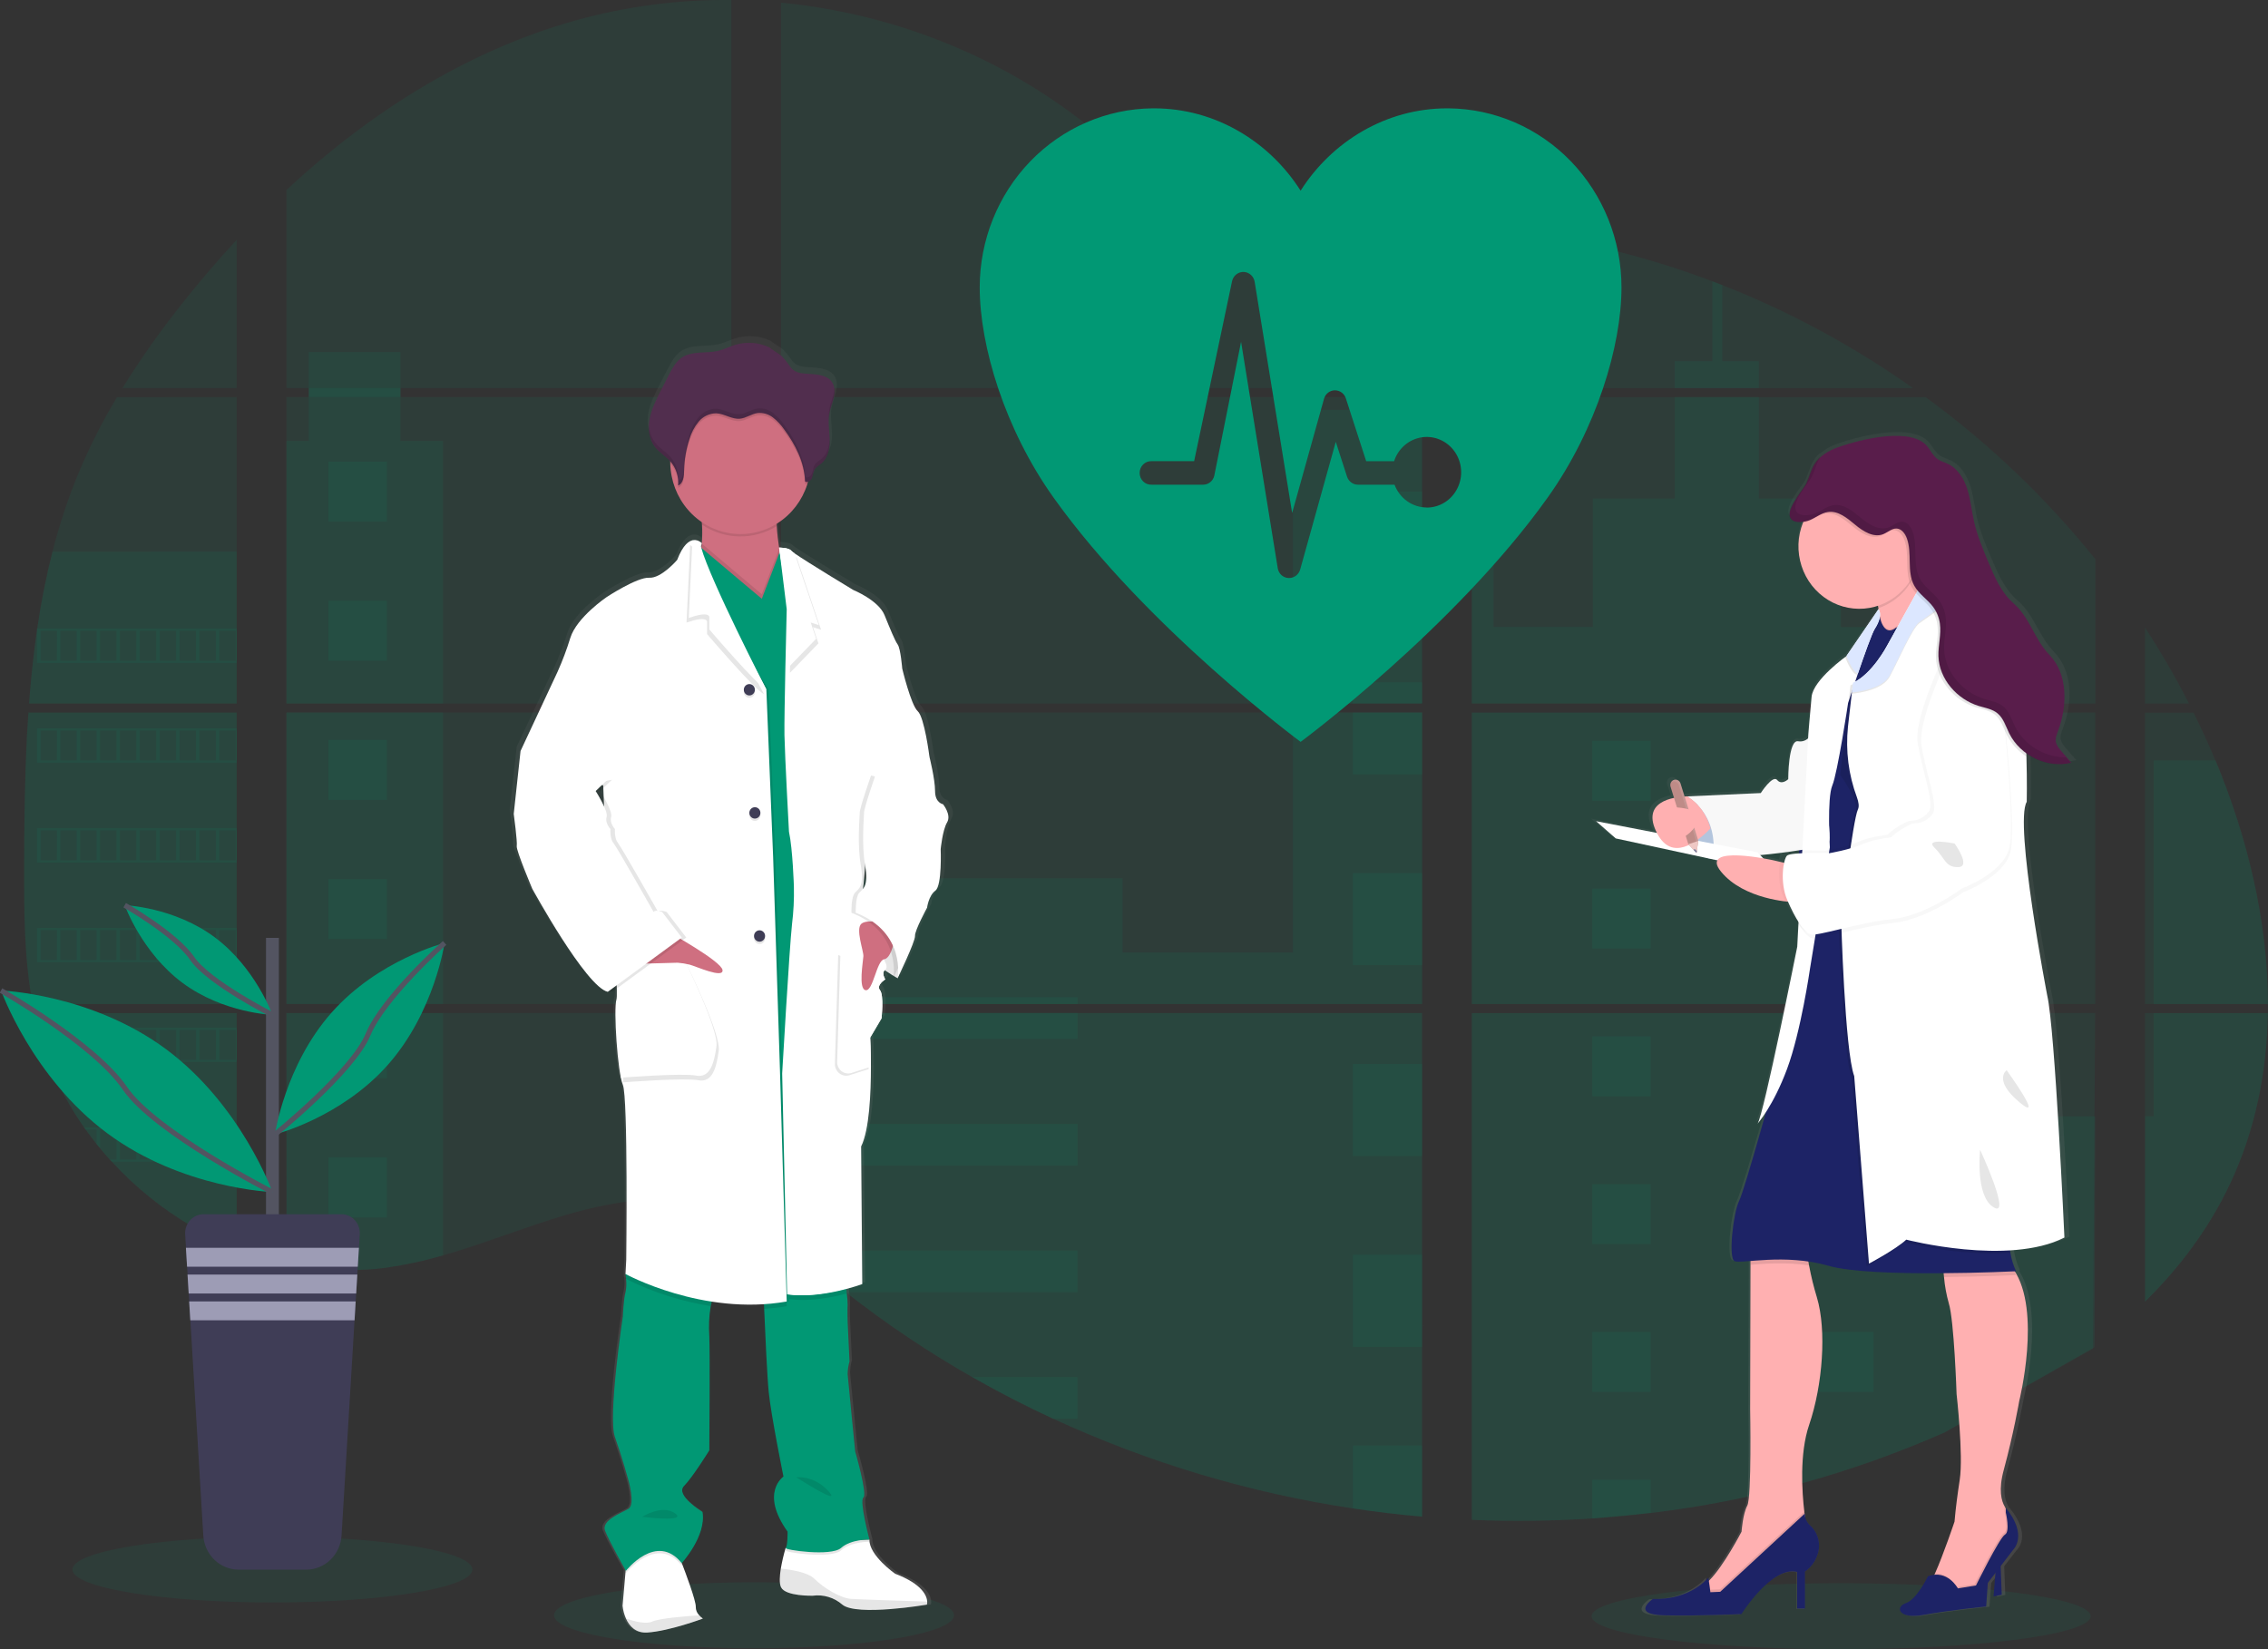 <svg width="891" height="648" viewBox="0 0 891 648" fill="none" xmlns="http://www.w3.org/2000/svg">
<rect x="0" y="0" width="891" height="648" fill="#333333" stroke="none"/>
<g clip-path="url(#clip0_130_54)">
<path opacity="0.1" d="M296.221 647.636C339.612 647.636 374.787 641.835 374.787 634.68C374.787 627.524 339.612 621.724 296.221 621.724C252.83 621.724 217.654 627.524 217.654 634.68C217.654 641.835 252.83 647.636 296.221 647.636Z" fill="#019874"/>
<path opacity="0.1" d="M723.296 648C777.442 648 821.335 642.199 821.335 635.044C821.335 627.889 777.442 622.088 723.296 622.088C669.151 622.088 625.258 627.889 625.258 635.044C625.258 642.199 669.151 648 723.296 648Z" fill="#019874"/>
<path opacity="0.1" d="M11.159 279.983H92.991V394.501H17.15C16.949 395.676 16.755 396.86 16.545 398.044H92.991V490.4C92.854 490.359 92.733 490.309 92.604 490.259C90.443 489.382 88.299 488.455 86.154 487.461L84.783 486.824C82.633 485.781 80.483 484.677 78.333 483.512C77.583 483.107 76.833 482.684 76.091 482.254C64.154 475.389 53.311 466.689 43.936 456.458C43.661 456.185 43.404 455.895 43.129 455.63C41.823 454.173 40.541 452.699 39.299 451.193L37.929 449.537C36.461 447.691 35.042 445.795 33.663 443.874C33.462 443.593 33.268 443.311 33.059 443.046C27.451 435.064 22.795 426.42 19.19 417.3C19.077 417.027 18.98 416.729 18.876 416.472C17.768 413.547 16.787 410.594 15.933 407.614C15.562 406.364 15.207 405.13 14.901 403.831C14.788 403.45 14.691 403.077 14.602 402.705C10.022 384.351 9.482 365.285 9.482 346.352C9.482 344.142 9.482 341.923 9.482 339.729C9.482 332.072 9.571 324.364 9.7 316.665C9.7 314.67 9.781 312.683 9.821 310.68C9.934 305.597 10.095 300.514 10.305 295.43C10.353 294.015 10.418 292.608 10.49 291.2C10.49 290.389 10.53 289.578 10.611 288.766C10.805 285.819 10.966 282.897 11.159 279.983Z" fill="#019874"/>
<path opacity="0.1" d="M92.991 152.475H48.104C55.401 140.749 63.373 129.481 71.979 118.732C78.647 110.321 85.686 102.125 92.991 94.227V152.475Z" fill="#019874"/>
<path opacity="0.1" d="M92.991 156.019V276.439H11.417C11.417 276.092 11.474 275.736 11.498 275.388C11.57 274.436 11.643 273.484 11.724 272.54C11.812 271.431 11.909 270.313 12.014 269.229C12.119 268.144 12.232 266.82 12.353 265.619C12.474 264.419 12.586 263.202 12.723 262.001C12.861 260.801 12.982 259.601 13.127 258.409C13.272 257.216 13.401 256.008 13.554 254.816C13.675 253.822 13.804 252.837 13.933 251.844C14.118 250.445 14.312 249.037 14.522 247.646C14.522 247.439 14.578 247.224 14.61 247.025C16.082 236.844 18.087 226.752 20.617 216.792C23.266 206.344 26.648 196.107 30.736 186.161C35.082 175.756 40.17 165.695 45.959 156.06L92.991 156.019Z" fill="#019874"/>
<path opacity="0.1" d="M112.528 279.974V394.5H287.311V279.974H112.528ZM112.528 398.035V496.385C113.528 496.601 114.52 496.808 115.503 496.981C116.842 497.246 118.172 497.486 119.535 497.693C119.793 497.735 120.059 497.776 120.341 497.801C120.873 497.892 121.422 497.966 121.954 498.041C123.3 498.231 124.639 498.389 125.985 498.513C126.622 498.579 127.267 498.637 127.912 498.687L129.468 498.811C130.315 498.877 131.154 498.927 131.984 498.952C132.5 498.952 133.016 499.001 133.548 499.018C133.952 499.018 134.355 499.018 134.774 499.018C135.193 499.018 135.79 499.018 136.298 499.018C136.991 499.018 137.685 499.018 138.37 499.018H139.297C139.991 499.018 140.684 499.018 141.37 498.952H141.418C141.894 498.952 142.377 498.952 142.861 498.885C142.995 498.894 143.13 498.894 143.264 498.885C143.668 498.885 144.071 498.885 144.458 498.827H144.74L147.441 498.612C148.328 498.529 149.223 498.422 150.126 498.322L151.964 498.099C159.444 497.023 166.84 495.407 174.098 493.264C190.401 488.595 206.35 482.063 222.645 477.278C243.714 471.111 266.992 468.081 287.351 475.623V398.035H112.528ZM287.311 152.475V0.008C268.175 -0.205 249.091 2.093 230.523 6.846C186.265 18.262 146.554 43.024 112.528 74.648V152.467H121.301V156.002H112.528V276.439H287.311V156.01H157.318V152.475H287.311ZM511.811 100.974C500.861 100.577 489.976 97.017 480.131 91.52C461.304 81.006 446.266 64.772 429.463 51.071C394.55 22.534 351.251 5.315 306.832 1.043V152.475H556.343L556.964 151.805L511.811 100.974ZM534.54 96.835L558.641 123.989V89.715C550.57 90.742 543.498 93.184 534.573 96.802L534.54 96.835ZM558.641 520.807V398.035H507.287C507.15 397.514 507.013 396.984 506.852 396.454C507.005 396.984 507.134 397.514 507.279 398.035H306.864V486.823C308.767 488.272 310.645 489.796 312.508 491.344C314.516 492.999 316.499 494.746 318.491 496.46L320.498 498.165C321.458 498.993 322.425 499.821 323.401 500.599C325.336 502.211 327.29 503.8 329.263 505.368C330.239 506.195 331.238 506.941 332.23 507.719C347.975 520.078 364.584 531.232 381.923 541.09C385.809 543.297 389.731 545.453 393.687 547.555C396.323 548.938 398.976 550.312 401.637 551.645C405.636 553.648 409.668 555.58 413.732 557.44C451.198 574.708 490.815 586.557 531.452 592.649C540.477 594.018 549.538 595.094 558.633 595.878V520.799H559.439L558.641 520.807ZM306.864 156.01V276.439H558.673V156.01H306.864ZM306.864 279.974V394.5H558.673V279.974H306.864ZM578.218 89.566V127.797L608.978 93.142C598.787 91.454 588.533 90.248 578.218 89.525V89.566ZM578.218 280.016V394.5H823.133V279.974L578.218 280.016ZM822.238 529.897L823.101 398.035H578.218V597.194C593.993 597.874 609.793 597.681 625.548 596.614H625.822C633.348 596.129 640.838 595.422 648.294 594.495H648.463C688.239 589.742 727.132 579.087 763.926 562.863M870.359 298.833C869.439 296.606 868.48 294.395 867.504 292.21C865.682 288.071 863.755 284.047 861.771 280.024H842.662V394.5H890.976C890.952 362.081 882.961 328.967 870.383 298.791L870.359 298.833ZM842.662 398.077V511.494C856.272 498.099 867.77 482.775 876.051 465.258C886.009 444.164 890.564 421.323 890.935 398.06L842.662 398.077ZM842.662 246.644V276.447H859.981C854.742 266.188 848.968 256.225 842.686 246.603L842.662 246.644ZM676.563 112.034C675.289 111.538 674.015 111.033 672.733 110.544C659.212 105.417 645.395 101.154 631.361 97.778L584.289 150.82L583.386 151.805L583.991 152.484H751.525C728.192 135.993 703.037 122.401 676.587 111.993L676.563 112.034ZM756.436 156.052H581.653L578.218 159.28V276.439H608.325H608.374H823.165V219.689C803.735 195.562 781.309 174.153 756.46 156.01L756.436 156.052Z" fill="#019874"/>
<path opacity="0.1" d="M92.991 216.759V276.439H11.417C11.417 276.092 11.474 275.736 11.498 275.388C11.57 274.436 11.643 273.484 11.724 272.54C11.812 271.431 11.909 270.313 12.014 269.229C12.119 268.144 12.232 266.82 12.353 265.619C12.474 264.419 12.586 263.202 12.723 262.001C12.861 260.801 12.982 259.601 13.127 258.409C13.272 257.216 13.401 256.008 13.554 254.816C13.675 253.822 13.804 252.837 13.933 251.844C14.118 250.445 14.312 249.037 14.522 247.646C14.522 247.439 14.578 247.224 14.61 247.025C16.082 236.844 18.087 226.752 20.617 216.792L92.991 216.759Z" fill="#019874"/>
<path opacity="0.1" d="M11.159 279.983H92.991V394.501H17.15C16.949 395.676 16.755 396.86 16.545 398.044H92.991V490.4C92.854 490.359 92.733 490.309 92.604 490.259C90.443 489.382 88.299 488.455 86.154 487.461L84.783 486.824C82.633 485.781 80.483 484.677 78.333 483.512C77.583 483.107 76.833 482.684 76.091 482.254C64.154 475.389 53.311 466.689 43.936 456.458C43.661 456.185 43.404 455.895 43.129 455.63C41.823 454.173 40.541 452.699 39.299 451.193L37.929 449.537C36.461 447.691 35.042 445.795 33.663 443.874C33.462 443.593 33.268 443.311 33.059 443.046C27.451 435.064 22.795 426.42 19.19 417.3C19.077 417.027 18.98 416.729 18.876 416.472C17.768 413.547 16.787 410.594 15.933 407.614C15.562 406.364 15.207 405.13 14.901 403.831C14.788 403.45 14.691 403.077 14.602 402.705C10.022 384.351 9.482 365.285 9.482 346.352C9.482 344.142 9.482 341.923 9.482 339.729C9.482 332.072 9.571 324.364 9.7 316.665C9.7 314.67 9.781 312.683 9.821 310.68C9.934 305.597 10.095 300.514 10.305 295.43C10.353 294.015 10.418 292.608 10.49 291.2C10.49 290.389 10.53 289.578 10.611 288.766C10.805 285.819 10.966 282.897 11.159 279.983Z" fill="#019874"/>
<path opacity="0.1" d="M174.057 173.255V276.439H112.528V173.255H121.301V138.319H157.31V173.255H174.057Z" fill="#019874"/>
<path opacity="0.1" d="M174.057 279.974H112.536V394.492H174.057V279.974Z" fill="#019874"/>
<path opacity="0.1" d="M112.528 398.044H174.057V493.248C166.799 495.389 159.403 497.002 151.924 498.074L150.086 498.306C149.183 498.414 148.288 498.505 147.401 498.596C146.514 498.687 145.595 498.753 144.7 498.811H144.417C144.03 498.811 143.611 498.861 143.232 498.869H142.821C142.337 498.869 141.853 498.919 141.37 498.935C140.684 498.977 139.999 498.985 139.297 498.993C138.999 498.993 138.717 498.993 138.418 498.993C137.725 498.993 137.04 498.993 136.346 498.993H134.822C134.411 498.993 134.016 498.993 133.589 498.993L132.033 498.935C131.226 498.935 130.355 498.844 129.517 498.786L127.969 498.67L126.042 498.488C124.687 498.364 123.341 498.207 122.01 498.016L120.398 497.785L119.591 497.669C118.245 497.454 116.914 497.222 115.56 496.957C114.568 496.783 113.584 496.568 112.584 496.361L112.528 398.044Z" fill="#019874"/>
<path opacity="0.1" d="M558.673 161.069H507.94V276.431H558.673V161.069Z" fill="#019874"/>
<path opacity="0.1" d="M558.681 279.974V394.501H306.864V345.102H440.993V374.243H507.94V279.974H558.681Z" fill="#019874"/>
<path opacity="0.1" d="M559.479 520.832H558.673V595.961C549.589 595.171 540.531 594.098 531.501 592.74C490.844 586.629 451.209 574.754 413.732 557.457C402.911 552.457 392.311 546.998 381.931 541.082C364.592 531.219 347.981 520.066 332.23 507.711C328.274 504.598 324.369 501.413 320.515 498.157C317.846 495.897 315.193 493.579 312.508 491.327C310.645 489.779 308.767 488.256 306.864 486.799V398.044H507.271C507.134 397.514 506.997 396.984 506.852 396.463C507.005 396.984 507.15 397.514 507.287 398.044H558.673V520.783C558.947 520.791 559.213 520.816 559.479 520.832Z" fill="#019874"/>
<path opacity="0.1" d="M690.988 152.475H657.929V141.929H672.749V110.511C674.034 110.991 675.313 111.485 676.587 111.993V141.929H690.988V152.475Z" fill="#019874"/>
<path opacity="0.1" d="M770.635 276.439H608.341C608.341 276.439 608.341 276.439 608.398 276.481L608.325 276.439H578.218V161.077H586.749V246.347H625.733V195.847H657.937V156.019H690.996V195.88H723.2V246.38H770.635V276.439Z" fill="#019874"/>
<path opacity="0.1" d="M578.218 279.974V394.501H770.635V279.974H578.218ZM822.867 529.31L823.133 438.659H770.635V398.094H578.218V597.194C593.993 597.875 609.793 597.681 625.548 596.615H625.822C633.348 596.129 640.838 595.423 648.294 594.495H648.463C688.239 589.742 727.132 579.087 763.926 562.863" fill="#019874"/>
<path opacity="0.1" d="M846.081 398.044H890.968C890.573 421.299 886.025 444.139 876.075 465.233C867.795 482.759 856.289 498.083 842.694 511.469V438.617H846.081V398.044Z" fill="#019874"/>
<path opacity="0.1" d="M890.992 394.501H846.081V298.792H870.383C882.961 328.967 890.952 362.082 890.992 394.501Z" fill="#019874"/>
<path opacity="0.1" d="M558.681 193.14H531.5V229.309H558.681V193.14Z" fill="#019874"/>
<path opacity="0.1" d="M558.681 268.111H531.5V276.439H558.681V268.111Z" fill="#019874"/>
<path opacity="0.1" d="M558.681 279.974H531.5V304.272H558.681V279.974Z" fill="#019874"/>
<path opacity="0.1" d="M558.681 343.082H531.5V379.251H558.681V343.082Z" fill="#019874"/>
<path opacity="0.1" d="M558.681 418.053H531.5V454.223H558.681V418.053Z" fill="#019874"/>
<path opacity="0.1" d="M558.673 520.783C558.947 520.783 559.213 520.783 559.479 520.832H558.673V529.235H531.5V493.024H558.673V520.783Z" fill="#019874"/>
<path opacity="0.1" d="M558.673 567.979V595.919C549.589 595.13 540.531 594.057 531.5 592.699V567.979H558.673Z" fill="#019874"/>
<path opacity="0.1" d="M423.351 391.843H306.864V394.501H423.351V391.843Z" fill="#019874"/>
<path opacity="0.1" d="M423.351 398.036H306.864V408.218H423.351V398.036Z" fill="#019874"/>
<path opacity="0.1" d="M423.351 441.598H306.864V457.973H423.351V441.598Z" fill="#019874"/>
<path opacity="0.1" d="M423.343 491.352V507.727H332.23C328.274 504.625 324.366 501.441 320.506 498.174C317.838 495.914 315.193 493.596 312.5 491.352H423.343Z" fill="#019874"/>
<path opacity="0.1" d="M423.343 541.098V557.457H413.723C402.914 552.451 392.316 546.99 381.931 541.073L423.343 541.098Z" fill="#019874"/>
<path opacity="0.1" d="M648.487 291.076H625.556V314.62H648.487V291.076Z" fill="#019874"/>
<path opacity="0.1" d="M151.981 181.376H129.049V204.92H151.981V181.376Z" fill="#019874"/>
<path opacity="0.1" d="M151.981 236.065H129.049V259.609H151.981V236.065Z" fill="#019874"/>
<path opacity="0.1" d="M151.981 290.753H129.049V314.297H151.981V290.753Z" fill="#019874"/>
<path opacity="0.1" d="M151.981 345.433H129.049V368.978H151.981V345.433Z" fill="#019874"/>
<path opacity="0.1" d="M151.981 400.122H129.049V423.666H151.981V400.122Z" fill="#019874"/>
<path opacity="0.1" d="M151.981 454.81H129.049V478.355H151.981V454.81Z" fill="#019874"/>
<path opacity="0.1" d="M736.028 291.076H713.097V314.62H736.028V291.076Z" fill="#019874"/>
<path opacity="0.1" d="M648.487 349.15H625.556V372.695H648.487V349.15Z" fill="#019874"/>
<path opacity="0.1" d="M736.028 349.15H713.097V372.695H736.028V349.15Z" fill="#019874"/>
<path opacity="0.1" d="M648.487 407.217H625.556V430.761H648.487V407.217Z" fill="#019874"/>
<path opacity="0.1" d="M736.028 407.217H713.097V430.761H736.028V407.217Z" fill="#019874"/>
<path opacity="0.1" d="M648.487 465.291H625.556V488.835H648.487V465.291Z" fill="#019874"/>
<path opacity="0.1" d="M736.028 465.291H713.097V488.835H736.028V465.291Z" fill="#019874"/>
<path opacity="0.1" d="M648.487 523.365H625.556V546.91H648.487V523.365Z" fill="#019874"/>
<path opacity="0.1" d="M736.028 523.365H713.097V546.91H736.028V523.365Z" fill="#019874"/>
<path opacity="0.1" d="M625.556 596.615V581.432H648.479V594.454L625.556 596.615Z" fill="#019874"/>
<path opacity="0.1" d="M14.514 247.009V260.478H92.991V247.009H14.514ZM22.335 259.634H15.933V247.837H22.383L22.335 259.634ZM30.148 259.634H23.697V247.837H30.148V259.634ZM37.945 259.634H31.494V247.837H37.945V259.634ZM45.758 259.634H39.316V247.837H45.766L45.758 259.634ZM53.563 259.634H47.112V247.837H53.563V259.634ZM61.376 259.634H54.925V247.837H61.376V259.634ZM69.189 259.634H62.739V247.837H69.189V259.634ZM76.994 259.634H70.544V247.837H76.994V259.634ZM84.799 259.634H78.349V247.837H84.799V259.634ZM92.604 259.634H86.154V247.837H92.604V259.634Z" fill="#019874"/>
<path opacity="0.1" d="M14.514 286.2V299.669H92.991V286.2H14.514ZM22.335 298.816H15.933V287.053H22.383L22.335 298.816ZM30.148 298.816H23.697V287.053H30.148V298.816ZM37.945 298.816H31.494V287.053H37.945V298.816ZM45.758 298.816H39.316V287.053H45.766L45.758 298.816ZM53.563 298.816H47.112V287.053H53.563V298.816ZM61.376 298.816H54.925V287.053H61.376V298.816ZM69.189 298.816H62.739V287.053H69.189V298.816ZM76.994 298.816H70.544V287.053H76.994V298.816ZM84.799 298.816H78.349V287.053H84.799V298.816ZM92.604 298.816H86.154V287.053H92.604V298.816Z" fill="#019874"/>
<path opacity="0.1" d="M14.514 325.407V338.901H92.991V325.407H14.514ZM22.335 338.024H15.933V326.252H22.383L22.335 338.024ZM30.148 338.024H23.697V326.252H30.148V338.024ZM37.945 338.024H31.494V326.252H37.945V338.024ZM45.758 338.024H39.316V326.252H45.766L45.758 338.024ZM53.563 338.024H47.112V326.252H53.563V338.024ZM61.376 338.024H54.925V326.252H61.376V338.024ZM69.189 338.024H62.739V326.252H69.189V338.024ZM76.994 338.024H70.544V326.252H76.994V338.024ZM84.799 338.024H78.349V326.252H84.799V338.024ZM92.604 338.024H86.154V326.252H92.604V338.024Z" fill="#019874"/>
<path opacity="0.1" d="M14.514 364.615V378.068H92.991V364.615H14.514ZM22.335 377.231H15.933V365.451H22.383L22.335 377.231ZM30.148 377.231H23.697V365.451H30.148V377.231ZM37.945 377.231H31.494V365.451H37.945V377.231ZM45.758 377.231H39.316V365.451H45.766L45.758 377.231ZM53.563 377.231H47.112V365.451H53.563V377.231ZM61.376 377.231H54.925V365.451H61.376V377.231ZM69.189 377.231H62.739V365.451H69.189V377.231ZM76.994 377.231H70.544V365.451H76.994V377.231ZM84.799 377.231H78.349V365.451H84.799V377.231ZM92.604 377.231H86.154V365.451H92.604V377.231Z" fill="#019874"/>
<path opacity="0.1" d="M14.852 403.814C15.167 405.081 15.521 406.347 15.892 407.597V404.658H22.343V416.431H18.892C18.997 416.704 19.101 417.002 19.206 417.259H92.991V403.814H14.852ZM30.172 416.431H23.721V404.658H30.172V416.431ZM37.969 416.431H31.518V404.658H37.969V416.431ZM45.782 416.431H39.316V404.658H45.766L45.782 416.431ZM53.587 416.431H47.137V404.658H53.587V416.431ZM61.4 416.431H54.95V404.658H61.4V416.431ZM69.213 416.431H62.763V404.658H69.213V416.431ZM77.018 416.431H70.568V404.658H77.018V416.431ZM84.823 416.431H78.373V404.658H84.823V416.431ZM92.628 416.431H86.178V404.658H92.628V416.431Z" fill="#019874"/>
<path opacity="0.1" d="M33.075 443.022C33.276 443.287 33.47 443.585 33.679 443.849H37.945V449.504C38.404 450.067 38.856 450.63 39.324 451.159V443.816H45.774V455.63H43.161C43.419 455.903 43.669 456.193 43.968 456.458H93.015V443.022H33.075ZM53.563 455.63H47.112V443.866H53.563V455.63ZM61.376 455.63H54.925V443.866H61.376V455.63ZM69.189 455.63H62.739V443.866H69.189V455.63ZM76.994 455.63H70.544V443.866H76.994V455.63ZM84.799 455.63H78.349V443.866H84.799V455.63ZM92.604 455.63H86.154V443.866H92.604V455.63Z" fill="#019874"/>
<path opacity="0.1" d="M76.123 482.221C76.857 482.651 77.607 483.049 78.365 483.479V483.065H84.815V486.791L86.186 487.445V483.065H92.636V490.226C92.76 490.289 92.89 490.339 93.023 490.375V482.221H76.123Z" fill="#019874"/>
<path opacity="0.1" d="M506.852 396.454C507.005 396.984 507.134 397.514 507.279 398.036C507.15 397.514 507.013 396.984 506.852 396.454ZM121.333 152.451V155.986H157.351V152.451H121.333ZM506.852 396.454C507.005 396.984 507.134 397.514 507.279 398.036C507.15 397.514 507.013 396.984 506.852 396.454ZM506.852 396.454C507.005 396.984 507.134 397.514 507.279 398.036C507.15 397.514 507.013 396.984 506.852 396.454Z" fill="#019874"/>
<path d="M372.191 314.314C372.191 314.314 369.014 313.859 369.014 309.107C369.014 304.355 366.74 295.48 366.74 295.48C366.74 295.439 364.773 280.024 362.055 277.574C359.338 275.123 355.847 260.735 355.847 260.735C355.847 260.735 355.25 252.928 354.033 251.248C352.815 249.567 351.17 245.453 348.743 239.583C346.316 233.713 336.197 229.649 336.197 229.649C336.197 229.649 317.902 218.754 312.718 215.202C312.246 214.911 311.806 214.569 311.403 214.184C310.5 212.967 306.565 212.942 306.565 212.942C306.154 210.277 305.759 207.214 305.63 204.44C305.63 204.142 305.63 203.844 305.59 203.546C311.371 200.038 315.725 194.506 317.854 187.966C317.951 187.651 318.031 187.32 318.12 187.006C318.466 186.888 318.785 186.698 319.056 186.447C319.326 186.196 319.543 185.89 319.692 185.549C320.16 184.481 320.168 183.23 320.748 182.237C321.426 181.061 322.716 180.432 323.732 179.547C326.296 177.311 326.957 173.545 326.836 170.117C326.755 167.344 326.32 164.546 326.489 161.789L326.538 161.093C326.586 160.68 326.642 160.266 326.715 159.868C327.11 157.815 327.973 155.878 328.457 153.841C328.94 151.805 328.989 149.512 327.86 147.757C326.207 145.182 322.764 144.669 319.741 144.404C316.314 144.106 313.25 144.495 311.057 141.573C310.03 140.045 308.875 138.613 307.606 137.292C307.154 136.862 302.768 134.113 302.768 133.931C298.487 131.896 293.634 131.513 289.101 132.855C286.827 133.534 284.682 134.643 282.376 135.198C277.401 136.407 271.677 135.099 267.452 138.021C265.097 139.677 263.686 142.309 262.364 144.876C261.289 146.989 260.198 149.101 259.09 151.209C257.308 154.678 255.494 158.204 254.744 162.046C254.587 162.881 254.49 163.728 254.454 164.579V164.62C254.454 164.926 254.454 165.233 254.454 165.539V165.928C254.454 166.218 254.454 166.499 254.502 166.756C254.551 167.013 254.543 167.095 254.567 167.269C254.591 167.443 254.631 167.832 254.68 168.097C254.728 168.362 254.825 168.826 254.922 169.19C254.962 169.347 255.018 169.496 255.067 169.645C255.147 169.927 255.244 170.2 255.349 170.473C255.405 170.614 255.462 170.763 255.526 170.904C255.647 171.193 255.792 171.475 255.938 171.732C256.002 171.847 256.05 171.955 256.115 172.063C256.34 172.448 256.588 172.818 256.857 173.172C258.582 175.382 261.122 176.79 263.001 178.859C263.001 178.942 263.001 179.025 263.001 179.099C263.001 179.331 263.001 179.555 263.001 179.787C263.1 184.402 264.297 188.923 266.486 192.956C268.676 196.989 271.792 200.411 275.563 202.925C275.563 203.24 275.603 203.563 275.619 203.877C275.777 206.335 275.747 208.801 275.531 211.254C275.202 210.857 274.791 210.54 274.328 210.328C273.865 210.116 273.361 210.014 272.854 210.028C272.507 210.011 272.16 210.042 271.822 210.119L271.749 210.061V210.136C269.975 210.583 267.79 212.479 265.702 217.868C265.702 217.868 259.348 225.22 254.51 224.913C249.673 224.607 237.425 232.563 237.425 232.563C237.425 232.563 225.475 240.527 222.911 248.64C221.478 253.24 219.76 257.742 217.767 262.117L202.996 293.369L200.27 318.164C200.27 318.164 201.778 329.191 201.48 330.871C201.181 332.552 207.68 347.71 207.68 347.71C207.68 347.71 229.152 386.446 237.925 388.432L238.554 387.977C238.929 388.178 239.327 388.331 239.739 388.432L241.545 387.124C241.653 388.582 241.607 390.048 241.408 391.496C240.198 395.32 241.859 420.28 243.972 425.173C246.084 430.066 245.335 494.217 245.335 494.217L245.036 499.879C245.036 499.879 245.036 500.061 245.109 500.376L245.036 501.717L245.254 501.833C245.48 503.629 245.406 505.452 245.036 507.222C244.278 509.706 243.972 516.726 243.972 516.726C243.972 516.726 237.933 556.364 240.795 564.328C243.658 572.292 246.093 581.018 246.093 581.018C246.093 581.018 249.116 590.952 246.238 592.649C243.359 594.346 235.175 597.194 236.86 601.334C238.392 605.158 244.206 615.407 245.069 616.906L244.996 617.692L243.811 630.88C244.003 632.621 244.463 634.32 245.173 635.913C246.472 638.786 248.995 641.766 253.793 641.443C254.599 641.385 255.534 641.286 256.437 641.162C265.218 639.953 276.031 635.93 276.031 635.93C275.469 635.564 274.955 635.127 274.499 634.63C274.067 634.201 273.725 633.686 273.494 633.117C273.262 632.547 273.146 631.936 273.152 631.319C273.281 628.918 268.903 617.477 267.814 614.662C267.645 614.256 267.556 614.025 267.556 614.025C267.556 614.025 277.538 603.312 275.877 593.817C275.877 593.817 264.831 587.194 268.468 583.559C272.104 579.925 278.603 569.486 278.603 569.486C278.603 569.486 278.901 530.452 278.603 524.624C278.292 520.579 278.479 516.509 279.159 512.512C279.28 511.908 279.425 511.32 279.578 510.741C284.608 511.511 289.684 511.907 294.769 511.924C296.624 511.924 298.51 511.924 300.413 511.809C300.413 512.36 300.438 512.957 300.486 513.597C300.905 523.266 301.687 540.221 302.324 546.521C303.227 555.553 308.218 579.892 308.218 579.892C308.218 579.892 298.696 586.167 309.879 601.632C309.879 601.632 309.879 607.236 309.138 608.047C308.346 610.7 307.708 613.398 307.227 616.127C306.759 619.041 306.565 621.989 307.323 623.52C309.138 627.179 320.023 626.881 320.023 626.881L320.289 626.832C322.344 626.614 324.42 626.817 326.398 627.429C328.376 628.042 330.216 629.051 331.811 630.4C335.947 633.81 351.646 632.312 360.144 631.228C363.475 630.797 365.7 630.4 365.7 630.4C365.808 630.013 365.846 629.609 365.813 629.208C365.724 627.063 364.087 622.361 352.993 618.164C352.993 618.164 342.559 610.962 342.704 604.686H342.486H341.277C342.156 604.637 342.72 604.686 342.72 604.686C342.72 604.686 338.632 589.371 340.301 588.129C341.97 586.887 336.971 569.916 336.971 569.916C336.971 569.916 334.109 541.438 333.956 539.443C333.962 537.731 334.215 536.029 334.706 534.393L333.956 518.779C333.956 518.779 333.811 513.588 333.956 511.9C333.931 510.434 333.815 508.971 333.609 507.52C333.536 506.941 333.464 506.336 333.383 505.74C337.294 504.722 339.834 503.778 339.834 503.778L339.382 449.429C342.704 442.806 343.317 428.277 343.301 417.971C343.301 411.348 343.01 406.447 343.01 406.447L347.55 398.839C347.55 398.839 348.598 389.732 346.937 387.737C346.203 386.835 346.534 385.899 347.139 385.129C347.453 384.874 347.784 384.641 348.131 384.434C348.131 384.434 348.082 384.359 348.026 384.252C348.343 383.98 348.68 383.734 349.034 383.515C349.034 383.515 347.421 380.949 348.864 379.864C350.219 380.808 351.428 381.52 352.348 382.099C352.283 382.704 352.219 383.051 352.219 383.051L352.606 382.223C353.492 382.737 354.033 383.051 354.033 383.051C354.033 383.051 361.144 368.506 360.991 366.362C360.838 364.218 365.829 355.186 365.829 355.186C365.829 355.186 366.434 350.442 369.159 348.455C371.884 346.468 371.272 332.072 371.272 332.072C371.272 332.072 372.029 324.571 373.844 321.508C375.658 318.445 372.191 314.314 372.191 314.314ZM236.119 307.931L236.256 311.4C235.449 310.067 234.869 309.107 234.869 309.107L236.119 307.931Z" fill="url(#paint0_linear_130_54)"/>
<path d="M354.42 376.768L352.678 384.384C352.678 384.384 338.729 377.074 336.213 367.786C333.698 358.497 340.422 354.97 340.422 354.97L353.42 360.625L354.42 376.768Z" fill="white"/>
<path opacity="0.1" d="M354.42 376.768L352.678 384.384C352.678 384.384 338.729 377.074 336.213 367.786C333.698 358.497 340.422 354.97 340.422 354.97L353.42 360.625L354.42 376.768Z" fill="black"/>
<path d="M276.135 635.979C276.135 635.979 263.235 640.847 254.365 641.46C249.656 641.783 247.181 638.819 245.907 635.963C245.211 634.375 244.762 632.685 244.577 630.954L245.73 617.833L246.342 610.846L265.186 605.82L267.855 614.198L268.105 614.836C269.177 617.634 273.475 629.017 273.346 631.393C273.34 632.001 273.455 632.605 273.682 633.167C273.909 633.728 274.245 634.237 274.668 634.663C275.101 635.164 275.594 635.607 276.135 635.979Z" fill="white"/>
<path d="M364.257 629.307C364.289 629.705 364.251 630.106 364.144 630.491C364.144 630.491 336.552 635.218 330.908 630.491C329.316 629.11 327.462 628.086 325.462 627.484C323.463 626.882 321.363 626.717 319.297 626.997C319.297 626.997 308.622 627.295 306.84 623.686C306.098 622.171 306.291 619.232 306.751 616.334C307.22 613.619 307.844 610.935 308.622 608.296L309.049 607.948L311.589 605.854L341.325 604.951H341.551C341.406 611.193 351.646 618.354 351.646 618.354C362.523 622.494 364.128 627.171 364.257 629.307Z" fill="white"/>
<path opacity="0.1" d="M364.257 629.307C364.285 629.706 364.244 630.107 364.136 630.491C364.136 630.491 336.552 635.218 330.908 630.491C329.317 629.111 327.464 628.087 325.466 627.486C323.468 626.884 321.369 626.718 319.305 626.997C319.305 626.997 308.622 627.295 306.848 623.686C306.106 622.162 306.291 619.232 306.751 616.334C310.863 616.757 317.354 617.808 319.902 620.316C323.756 624.133 330.287 627.941 334.294 628.239C337.431 628.446 356.194 629.059 364.257 629.307Z" fill="black"/>
<path opacity="0.1" d="M276.135 635.979C276.135 635.979 263.235 640.847 254.365 641.46C249.656 641.783 247.181 638.819 245.915 635.955C249.197 637.089 253.752 638.281 256.147 637.188C258.985 635.897 269.048 635.061 274.692 634.705C275.122 635.187 275.606 635.615 276.135 635.979Z" fill="black"/>
<path d="M295.277 243.697C284.634 239.451 270.943 225.418 274.362 218.862C275.121 217.207 275.572 215.421 275.692 213.596C275.912 211.119 275.944 208.628 275.789 206.146C275.549 202.08 275.073 198.033 274.362 194.026C274.362 194.026 307.589 194.796 305.654 199.821C305.09 201.294 305.001 203.853 305.154 206.717C305.308 209.581 305.711 212.818 306.13 215.558C306.711 219.317 307.291 222.181 307.291 222.181C307.291 222.181 305.259 225.104 304.066 225.261C302.873 225.418 310.549 249.749 295.277 243.697Z" fill="#CF6F80"/>
<path opacity="0.1" d="M268.08 614.836L267.831 615.117C257.897 602.782 245.883 618.156 245.883 618.156L245.706 617.833L246.318 610.846L265.162 605.82L267.831 614.198L268.08 614.836Z" fill="black"/>
<path opacity="0.1" d="M341.559 605.82C341.559 605.82 334.302 605.663 330.432 609.173C326.562 612.683 307.856 609.935 308.662 609.173C308.901 608.796 309.045 608.364 309.081 607.915L311.621 605.82L341.358 604.918C341.47 605.473 341.559 605.82 341.559 605.82Z" fill="black"/>
<path d="M280.441 508.952C279.901 510.324 279.49 511.747 279.216 513.199C278.543 517.178 278.356 521.227 278.659 525.253C278.958 531.048 278.659 569.883 278.659 569.883C278.659 569.883 272.281 580.24 268.726 583.89C265.17 587.541 275.982 594.098 275.982 594.098C277.595 603.536 267.822 614.198 267.822 614.198C257.889 601.863 245.875 617.245 245.875 617.245C245.875 617.245 239.344 605.655 237.715 601.516C236.086 597.376 244.093 594.512 246.907 592.831C249.721 591.151 246.77 581.241 246.77 581.241C246.77 581.241 244.391 572.557 241.569 564.634C238.747 556.712 244.682 517.272 244.682 517.272C244.682 517.272 244.988 510.269 245.722 507.827C246.092 506.064 246.166 504.25 245.939 502.462C245.891 501.858 245.835 501.353 245.794 501.013C245.754 500.674 245.722 500.516 245.722 500.516L245.835 500.318L249.866 492.602C249.866 492.602 282.376 504.093 280.441 508.952Z" fill="#019874"/>
<path d="M341.559 604.91C341.559 604.91 334.302 604.753 330.432 608.221C326.562 611.69 307.856 608.983 308.662 608.221C309.468 607.46 309.404 601.822 309.404 601.822C298.43 586.44 307.791 580.198 307.791 580.198C307.791 580.198 302.889 555.983 302.002 547.001C301.381 540.726 300.615 523.862 300.204 514.234C300.026 510.095 299.922 507.247 299.922 507.247L308.888 505.393L310.041 505.153L331.666 500.699C331.666 500.699 332.262 504.838 332.666 508.224C332.867 509.67 332.98 511.127 333.004 512.587C332.859 514.242 333.004 519.425 333.004 519.425L333.738 534.964C333.259 536.594 333.011 538.286 333.004 539.989C333.149 541.968 335.963 570.297 335.963 570.297C335.963 570.297 340.858 587.202 339.189 588.419C337.52 589.636 341.559 604.91 341.559 604.91Z" fill="#019874"/>
<path opacity="0.1" d="M305.654 199.821C305.09 201.294 305.001 203.853 305.154 206.717C300.704 209.469 295.587 210.876 290.393 210.776C285.198 210.676 280.136 209.074 275.789 206.154C275.549 202.086 275.073 198.036 274.362 194.026C274.362 194.026 307.589 194.779 305.654 199.821Z" fill="black"/>
<path d="M318.499 181.525C318.505 184.508 318.048 187.473 317.144 190.309C315.124 196.661 310.982 202.076 305.449 205.597C299.917 209.117 293.35 210.516 286.91 209.546C280.471 208.576 274.572 205.3 270.257 200.296C265.943 195.293 263.489 188.885 263.331 182.204C263.331 181.972 263.331 181.757 263.331 181.525C263.269 177.765 263.936 174.029 265.294 170.536C266.653 167.043 268.675 163.863 271.243 161.181C273.811 158.499 276.873 156.369 280.251 154.914C283.63 153.46 287.256 152.711 290.919 152.711C294.582 152.711 298.209 153.46 301.587 154.914C304.965 156.369 308.028 158.499 310.595 161.181C313.163 163.863 315.186 167.043 316.544 170.536C317.902 174.029 318.569 177.765 318.507 181.525H318.499Z" fill="#CF6F80"/>
<path opacity="0.1" d="M295.277 243.697C284.634 239.451 270.943 225.418 274.362 218.862C275.121 217.207 275.572 215.421 275.692 213.596L290.262 225.89L299.276 233.482L306.13 215.567C306.711 219.325 307.291 222.19 307.291 222.19C307.291 222.19 305.259 225.112 304.066 225.269C302.873 225.427 310.549 249.749 295.277 243.697Z" fill="black"/>
<path d="M332.956 298.03L320.789 507.893L304.921 508.961L263.831 387.273L270.572 242.803L271.991 212.28L290.262 227.687L299.284 235.278L306.34 216.842L319.458 228.581L332.956 298.03Z" fill="#019874"/>
<path opacity="0.1" d="M280.441 508.952C279.901 510.324 279.49 511.747 279.216 513.199C267.669 511.369 256.455 507.772 245.947 502.528L245.73 502.412L245.802 501.08L245.843 500.384L249.874 492.668C249.874 492.668 282.376 504.093 280.441 508.952Z" fill="black"/>
<path opacity="0.1" d="M309.073 513.233C306.121 513.748 303.144 514.096 300.155 514.276C299.978 510.136 299.873 507.289 299.873 507.289L308.839 505.434L309.073 513.233Z" fill="black"/>
<path opacity="0.1" d="M332.617 508.265C326.884 509.797 318.031 511.519 310.105 510.443L309.992 505.194L331.617 500.74C331.617 500.74 332.214 504.838 332.617 508.265Z" fill="black"/>
<path opacity="0.1" d="M309.96 511.403C276.901 517.198 246.625 500.583 246.625 500.583L246.915 494.953C246.915 494.953 247.665 431.134 245.585 426.241C243.504 421.348 241.884 396.537 243.061 392.729C244.238 388.921 238.763 331.815 238.763 331.815L237.876 308.635L205.414 295.132L219.928 264.071C221.888 259.716 223.574 255.237 224.975 250.66C227.499 242.596 239.215 234.674 239.215 234.674C239.215 234.674 251.229 226.759 255.978 227.057C260.727 227.355 266.952 220.054 266.952 220.054C271.548 208.025 275.708 213.472 275.708 213.472C275.708 214.043 275.708 213.472 275.482 215.252C273.87 228.457 301.558 270.181 301.953 270.918L304.59 336.865L307.259 420.322L309.96 511.403Z" fill="black"/>
<path d="M309.073 511.403C276.015 517.198 245.73 500.583 245.73 500.583L246.028 494.953C246.028 494.953 246.778 431.134 244.69 426.241C242.601 421.348 240.989 396.537 242.174 392.729C243.359 388.921 237.876 331.815 237.876 331.815L236.981 308.635L204.503 295.083L219.017 264.021C220.973 259.665 222.659 255.185 224.064 250.61C226.58 242.547 238.304 234.624 238.304 234.624C238.304 234.624 250.318 226.71 255.059 227.008C259.8 227.306 266.032 220.004 266.032 220.004C270.636 207.975 275.708 213.423 275.708 213.423C275.708 213.994 275.224 214.25 275.482 215.202C279.03 228.009 300.671 270.131 301.066 270.868L303.735 336.815L306.404 420.272L309.073 511.403Z" fill="white"/>
<path opacity="0.1" d="M300.163 272.747C296.608 271.224 277.772 249.145 277.772 249.145V244.12C277.087 242.464 273.015 243.474 269.709 244.633L271.128 214.11L272.741 215.484C276.273 228.283 299.752 272.01 300.163 272.747Z" fill="black"/>
<path d="M301.058 270.918C297.495 269.394 278.659 247.315 278.659 247.315V242.29C277.974 240.634 273.902 241.644 270.596 242.803L272.023 212.28L273.636 213.654C277.176 226.453 300.663 270.189 301.058 270.918Z" fill="white"/>
<path opacity="0.1" d="M246.625 381.031C247.068 381.031 269.613 378.597 269.613 378.597C269.613 378.597 283.263 406.157 282.368 412.863C281.473 419.568 279.853 425.504 274.362 424.453C268.871 423.401 244.811 425.281 244.811 425.281L246.625 381.031Z" fill="black"/>
<path d="M245.73 379.202C246.173 379.202 268.717 376.768 268.717 376.768C268.717 376.768 282.36 404.336 281.473 411.033C280.586 417.73 278.949 423.675 273.467 422.623C267.984 421.572 243.916 423.451 243.916 423.451L245.73 379.202Z" fill="white"/>
<path d="M262.719 366.262C262.719 366.262 283.408 377.679 283.852 381.164C284.295 384.649 273.321 379.641 270.951 379.036C269.391 378.65 267.802 378.396 266.202 378.275L250.39 378.713L262.719 366.262Z" fill="#CF6F80"/>
<path opacity="0.1" d="M294.39 274.171C295.593 274.171 296.567 273.17 296.567 271.936C296.567 270.701 295.593 269.701 294.39 269.701C293.188 269.701 292.213 270.701 292.213 271.936C292.213 273.17 293.188 274.171 294.39 274.171Z" fill="black"/>
<path d="M294.39 273.26C295.593 273.26 296.567 272.26 296.567 271.025C296.567 269.791 295.593 268.79 294.39 268.79C293.188 268.79 292.213 269.791 292.213 271.025C292.213 272.26 293.188 273.26 294.39 273.26Z" fill="#3F3D56"/>
<path opacity="0.1" d="M298.398 370.931C299.6 370.931 300.575 369.931 300.575 368.696C300.575 367.462 299.6 366.461 298.398 366.461C297.195 366.461 296.221 367.462 296.221 368.696C296.221 369.931 297.195 370.931 298.398 370.931Z" fill="black"/>
<path d="M298.398 370.013C299.6 370.013 300.575 369.012 300.575 367.777C300.575 366.543 299.6 365.542 298.398 365.542C297.195 365.542 296.221 366.543 296.221 367.777C296.221 369.012 297.195 370.013 298.398 370.013Z" fill="#3F3D56"/>
<path opacity="0.1" d="M296.559 322.551C297.762 322.551 298.736 321.551 298.736 320.316C298.736 319.082 297.762 318.081 296.559 318.081C295.357 318.081 294.382 319.082 294.382 320.316C294.382 321.551 295.357 322.551 296.559 322.551Z" fill="black"/>
<path d="M296.559 321.641C297.762 321.641 298.736 320.64 298.736 319.405C298.736 318.171 297.762 317.17 296.559 317.17C295.357 317.17 294.382 318.171 294.382 319.405C294.382 320.64 295.357 321.641 296.559 321.641Z" fill="#3F3D56"/>
<path d="M346.744 377.811C346.744 377.811 348.227 380.096 346.744 381.164C345.26 382.232 346.889 384.815 346.889 384.815C346.889 384.815 343.188 387.042 344.817 389.045C346.445 391.048 345.413 400.097 345.413 400.097L340.962 407.664C340.962 407.664 341.229 412.54 341.245 419.13C341.245 429.412 340.656 443.866 337.399 450.456L337.85 504.523C337.85 504.523 322.264 510.368 309.218 508.588L307.283 421.828C307.283 421.828 310.105 372.629 311.145 363.191C311.754 358.291 312.002 353.352 311.887 348.414C311.887 348.414 311.444 333.645 309.952 326.79C309.952 326.79 308.339 297.095 308.178 288.874C308.106 284.942 308.307 273.467 308.533 262.556C308.783 250.627 309.065 239.376 309.065 239.376L306.122 215.467C306.122 215.467 309.065 215.161 309.952 216.378C310.349 216.759 310.781 217.1 311.242 217.396C316.322 220.923 334.27 231.768 334.27 231.768C334.27 231.768 344.204 235.825 346.582 241.636C348.961 247.448 350.614 251.57 351.767 253.226C352.92 254.882 353.549 262.664 353.549 262.664C353.549 262.664 356.968 276.986 359.637 279.411C362.305 281.837 364.257 297.268 364.257 297.268L340.672 316.309C340.672 316.309 338.6 347.983 338.157 349.208C337.713 350.434 346.744 377.811 346.744 377.811Z" fill="white"/>
<path d="M347.639 377.811C347.639 377.811 349.114 380.096 347.639 381.164C346.163 382.232 347.776 384.815 347.776 384.815C347.776 384.815 344.099 387.066 345.712 389.07C347.324 391.073 346.308 400.122 346.308 400.122L341.857 407.688C341.857 407.688 342.124 412.565 342.148 419.154C342.148 429.436 341.559 443.891 338.302 450.481L338.745 504.548C338.745 504.548 323.135 510.393 310.105 508.613L308.178 421.853C308.178 421.853 311 372.653 312.04 363.216C312.65 358.316 312.895 353.376 312.774 348.438C312.774 348.438 312.331 333.669 310.847 326.815C310.847 326.815 309.234 297.119 309.065 288.899C308.992 284.966 309.202 273.492 309.42 262.581C309.67 250.651 309.952 239.401 309.952 239.401L306.066 215.169C306.066 215.169 309.952 215.169 310.847 216.403C311.241 216.788 311.673 217.13 312.137 217.421C317.217 220.948 335.173 231.793 335.173 231.793C335.173 231.793 345.099 235.849 347.477 241.661C349.856 247.473 351.509 251.595 352.67 253.251C353.831 254.907 354.444 262.689 354.444 262.689C354.444 262.689 357.863 277.011 360.532 279.436C363.2 281.862 365.127 297.26 365.127 297.26L341.543 316.301C341.543 316.301 339.471 347.975 339.019 349.2C338.568 350.425 347.639 377.811 347.639 377.811Z" fill="white"/>
<path opacity="0.1" d="M319.394 246.429L321.522 252.804L310.315 264.394C310.565 252.473 310.847 241.214 310.847 241.214L306.961 216.982C306.961 216.982 310.847 216.982 311.742 218.216C312.134 218.6 312.567 218.939 313.032 219.226L322.563 247.456L319.394 246.429Z" fill="black"/>
<path d="M318.499 244.6L320.636 250.974L309.428 262.564C309.678 250.635 309.96 239.384 309.96 239.384L306.066 215.153C306.066 215.153 309.96 215.153 310.847 216.386C311.242 216.77 311.675 217.111 312.137 217.405L321.676 245.626L318.499 244.6Z" fill="white"/>
<path opacity="0.1" d="M318.499 181.525C318.505 184.508 318.048 187.473 317.144 190.309C316.992 190.333 316.836 190.326 316.687 190.288C316.537 190.249 316.397 190.18 316.273 190.085C316.064 182.634 312.492 175.639 308.097 169.687C306.864 167.89 305.368 166.298 303.663 164.968C301.939 163.638 299.795 163.016 297.648 163.221C295.229 163.561 293.092 165.249 290.649 165.465C287.424 165.738 284.537 163.445 281.336 163.329C280.035 163.341 278.751 163.639 277.571 164.201C276.39 164.764 275.34 165.578 274.491 166.59C272.809 168.633 271.56 171.013 270.822 173.578C269.554 177.467 268.864 181.531 268.774 185.631C268.734 187.949 268.516 190.855 266.42 191.7C266.577 189.995 266.389 188.275 265.865 186.649C265.342 185.023 264.496 183.526 263.38 182.254L263.331 182.204C263.331 181.972 263.331 181.757 263.331 181.525C263.269 177.765 263.936 174.029 265.294 170.536C266.653 167.043 268.675 163.863 271.243 161.181C273.811 158.499 276.873 156.369 280.251 154.914C283.63 153.46 287.256 152.711 290.919 152.711C294.582 152.711 298.209 153.46 301.587 154.914C304.965 156.369 308.028 158.499 310.595 161.181C313.163 163.863 315.186 167.043 316.544 170.536C317.902 174.029 318.569 177.765 318.507 181.525H318.499Z" fill="black"/>
<path d="M302.34 136.547C298.151 134.524 293.385 134.141 288.94 135.471C286.706 136.15 284.602 137.251 282.336 137.806C277.498 139.006 271.854 137.706 267.702 140.612C265.396 142.268 264.009 144.884 262.719 147.426L259.493 153.734C257.736 157.186 255.962 160.696 255.228 164.496C254.494 168.296 254.938 172.551 257.284 175.606C258.993 177.833 261.517 179.232 263.372 181.326C264.483 182.6 265.325 184.096 265.847 185.72C266.369 187.344 266.558 189.061 266.403 190.764C268.508 189.936 268.709 187.022 268.758 184.704C268.848 180.603 269.538 176.54 270.806 172.65C271.542 170.085 272.791 167.705 274.475 165.663C275.325 164.652 276.375 163.838 277.555 163.276C278.736 162.713 280.019 162.415 281.32 162.402C284.545 162.517 287.44 164.802 290.633 164.529C293.052 164.322 295.197 162.625 297.632 162.294C299.779 162.085 301.924 162.708 303.647 164.041C305.351 165.369 306.845 166.961 308.073 168.759C312.476 174.712 316.048 181.691 316.257 189.158C317.168 189.845 318.483 188.951 318.934 187.891C319.386 186.832 319.402 185.59 319.974 184.58C320.635 183.413 321.901 182.792 322.893 181.914C325.409 179.687 326.038 175.937 325.941 172.535C325.844 169.132 325.199 165.68 325.828 162.335C326.207 160.282 327.062 158.362 327.529 156.333C327.997 154.305 328.054 152.028 326.949 150.282C325.336 147.715 321.942 147.21 318.983 146.97C315.62 146.672 312.613 147.053 310.468 144.147C309.461 142.631 308.328 141.207 307.082 139.892C306.654 139.461 302.34 136.73 302.34 136.547Z" fill="#512E4E"/>
<path opacity="0.1" d="M214.703 311.127L206.277 295.132L203.608 319.811C203.608 319.811 205.092 330.772 204.794 332.452C204.495 334.133 210.873 349.2 210.873 349.2C210.873 349.2 231.942 387.729 240.545 389.716L269.613 368.39L261.904 358.34C261.904 358.34 259.235 357.272 258.566 358.34C258.566 358.34 244.254 333.057 242.771 331.227C241.287 329.398 241.577 325.747 241.577 325.747C241.577 325.747 239.352 323.313 240.094 321.028C240.835 318.743 235.796 310.82 235.796 310.82L240.392 306.408L214.703 311.127Z" fill="black"/>
<path d="M206.721 293.311L204.495 295.132L201.826 319.811C201.826 319.811 203.31 330.772 203.012 332.452C202.713 334.133 209.099 349.2 209.099 349.2C209.099 349.2 230.16 387.729 238.763 389.716L267.839 368.39L260.122 358.34C260.122 358.34 257.453 357.272 256.784 358.34C256.784 358.34 242.472 333.057 240.989 331.227C239.505 329.398 239.803 325.747 239.803 325.747C239.803 325.747 237.578 323.313 238.32 321.028C239.062 318.743 234.014 310.82 234.014 310.82L238.61 306.408L206.721 293.311Z" fill="white"/>
<path opacity="0.1" d="M344.817 389.989C346.429 392.001 345.413 401.032 345.413 401.032L340.962 408.599C340.962 408.599 341.229 413.483 341.245 420.065L333.762 422.466C333.086 422.683 332.369 422.73 331.671 422.605C330.973 422.479 330.315 422.184 329.751 421.744C329.186 421.304 328.733 420.732 328.428 420.076C328.123 419.419 327.975 418.698 327.997 417.971L329.287 375.245L346.744 382.099C345.26 383.159 346.889 385.758 346.889 385.758C346.889 385.758 343.188 387.977 344.817 389.989Z" fill="black"/>
<path d="M345.712 389.07C347.324 391.082 346.308 400.122 346.308 400.122L341.857 407.689C341.857 407.689 342.124 412.565 342.148 419.154L334.528 421.597C333.866 421.808 333.164 421.854 332.481 421.73C331.798 421.607 331.154 421.318 330.601 420.887C330.049 420.456 329.605 419.896 329.307 419.253C329.008 418.611 328.863 417.904 328.884 417.192L330.182 374.334L347.647 381.189C346.155 382.248 347.784 384.84 347.784 384.84C347.784 384.84 344.099 387.066 345.712 389.07Z" fill="white"/>
<path d="M351.493 368.705C351.493 368.705 350.308 376.478 347.34 376.933C344.373 377.389 343.043 389.509 340.084 389.078C337.124 388.648 339.084 377.811 339.189 375.708C339.293 373.605 335.963 364.896 338.455 362.918C340.946 360.939 348.832 362.918 348.832 362.918L351.493 368.705Z" fill="#CF6F80"/>
<path opacity="0.1" d="M357.806 308.842L363.402 297.252C363.402 297.252 365.627 306.085 365.627 310.804C365.627 315.523 368.74 315.986 368.74 315.986C368.74 315.986 372.15 320.126 370.352 323.139C368.554 326.152 367.829 333.653 367.829 333.653C367.829 333.653 368.417 347.967 365.748 349.945C363.079 351.924 362.523 356.651 362.523 356.651C362.523 356.651 357.621 365.633 357.774 367.769C357.927 369.905 350.953 384.368 350.953 384.368C350.953 384.368 354.363 366.395 334.488 358.629C334.488 358.629 334.335 352.528 335.818 350.856C337.302 349.184 339.616 348.422 338.165 339.969C336.713 331.517 337.745 321.417 337.745 319.389C337.745 317.361 342.196 304.711 342.196 304.711L357.806 308.842Z" fill="black"/>
<path d="M360.225 295.596L365.111 297.252C365.111 297.252 367.345 306.085 367.345 310.804C367.345 315.523 370.457 315.986 370.457 315.986C370.457 315.986 373.868 320.126 372.07 323.139C370.272 326.152 369.554 333.653 369.554 333.653C369.554 333.653 370.143 347.967 367.474 349.945C364.805 351.924 364.208 356.651 364.208 356.651C364.208 356.651 359.314 365.633 359.467 367.769C359.62 369.905 352.638 384.368 352.638 384.368C352.638 384.368 356.057 366.395 336.173 358.629C336.173 358.629 336.028 352.528 337.511 350.856C338.995 349.184 341.309 348.422 339.858 339.969C338.406 331.517 339.439 321.417 339.439 319.389C339.439 317.361 343.889 304.711 343.889 304.711L360.225 295.596Z" fill="white"/>
<path opacity="0.1" d="M252.301 596.002C252.301 596.002 260.09 590.977 265.202 594.628C270.314 598.279 252.301 596.002 252.301 596.002Z" fill="black"/>
<path opacity="0.1" d="M312.822 580.463C312.822 580.463 319.716 579.552 325.506 585.952C331.295 592.351 312.822 580.463 312.822 580.463Z" fill="black"/>
<g opacity="0.1">
<path d="M322.909 180.101C321.918 180.979 320.644 181.608 319.982 182.775C319.418 183.777 319.402 185.01 318.95 186.087C318.499 187.163 317.184 188.04 316.273 187.362C316.064 179.911 312.484 172.915 308.089 166.955C306.861 165.156 305.367 163.564 303.663 162.236C301.937 160.904 299.789 160.281 297.64 160.489C295.221 160.829 293.092 162.517 290.649 162.724C287.424 163.006 284.529 160.713 281.328 160.597C280.027 160.61 278.744 160.909 277.565 161.473C276.386 162.037 275.338 162.853 274.491 163.867C272.807 165.905 271.558 168.282 270.822 170.846C269.555 174.736 268.864 178.799 268.774 182.899C268.726 185.209 268.516 188.09 266.436 188.951C266.484 189.563 266.484 190.177 266.436 190.789C268.532 189.961 268.742 187.047 268.79 184.729C268.88 180.628 269.57 176.565 270.838 172.675C271.574 170.109 272.824 167.73 274.507 165.688C275.355 164.677 276.404 163.863 277.583 163.301C278.762 162.738 280.044 162.44 281.344 162.426C284.569 162.542 287.472 164.827 290.665 164.554C293.084 164.347 295.229 162.65 297.656 162.319C299.805 162.11 301.953 162.733 303.679 164.066C305.384 165.394 306.877 166.985 308.105 168.784C312.5 174.737 316.08 181.715 316.289 189.183C317.201 189.87 318.515 188.976 318.966 187.916C319.418 186.857 319.434 185.615 319.998 184.605C320.66 183.437 321.934 182.817 322.925 181.939C325.441 179.712 326.07 175.962 325.973 172.559C325.973 172.452 325.973 172.344 325.973 172.245C325.82 175.192 325.054 178.197 322.909 180.101Z" fill="black"/>
<path d="M263.388 179.513C261.533 177.419 259.002 176.02 257.3 173.801C255.868 171.837 255.049 169.473 254.954 167.021C254.7 170.085 255.533 173.14 257.3 175.622C259.002 177.849 261.533 179.248 263.388 181.343C265.168 183.392 266.237 185.989 266.428 188.727C266.551 187.061 266.345 185.385 265.823 183.802C265.301 182.219 264.472 180.76 263.388 179.513Z" fill="black"/>
<path d="M327.546 154.52C327.07 156.549 326.223 158.477 325.836 160.522C325.607 161.889 325.523 163.277 325.586 164.662C325.613 163.873 325.697 163.087 325.836 162.31C326.223 160.257 327.07 158.337 327.546 156.308C327.823 155.19 327.913 154.031 327.812 152.881C327.762 153.433 327.673 153.981 327.546 154.52Z" fill="black"/>
</g>
<path opacity="0.1" d="M107.021 629.663C150.412 629.663 185.587 623.862 185.587 616.707C185.587 609.551 150.412 603.751 107.021 603.751C63.63 603.751 28.454 609.551 28.454 616.707C28.454 623.862 63.63 629.663 107.021 629.663Z" fill="#019874"/>
<path d="M109.553 368.514H104.497V485.383H109.553V368.514Z" fill="#535461"/>
<path d="M141.321 485.027L141.007 490.292L140.555 497.743L140.37 500.839L139.926 508.29L139.733 511.386L139.281 518.837L134.185 603.337C133.964 606.973 132.401 610.385 129.816 612.88C127.231 615.374 123.816 616.763 120.269 616.765H93.773C90.226 616.763 86.813 615.374 84.229 612.879C81.645 610.384 80.084 606.972 79.865 603.337L74.793 518.779L74.341 511.328L74.156 508.232L73.704 500.781L73.519 497.685L73.067 490.235L72.745 484.969C72.689 483.956 72.835 482.942 73.175 481.988C73.514 481.035 74.04 480.163 74.719 479.426C75.399 478.689 76.218 478.102 77.126 477.701C78.035 477.301 79.013 477.095 80.002 477.096H134.193C135.178 477.105 136.151 477.321 137.051 477.731C137.952 478.14 138.761 478.735 139.429 479.478C140.097 480.221 140.609 481.097 140.935 482.051C141.26 483.006 141.392 484.019 141.321 485.027Z" fill="#3F3D56"/>
<path d="M141.007 490.292L140.555 497.718H73.487L73.035 490.292H141.007Z" fill="#9D9CB5"/>
<path d="M140.37 500.815L139.926 508.249H74.124L73.672 500.815H140.37Z" fill="#9D9CB5"/>
<path d="M139.733 511.353L139.289 518.779H74.761L74.309 511.353H139.733Z" fill="#9D9CB5"/>
<path d="M65.319 412.316C94.757 434.188 107.045 468.396 107.045 468.396C107.045 468.396 71.568 467.145 42.121 445.273C12.675 423.401 0.411 389.202 0.411 389.202C0.411 389.202 35.873 390.444 65.319 412.316Z" fill="#019874"/>
<path d="M0.387 389.202C0.387 389.202 37.219 410.189 49.031 427.565C60.844 444.942 107.045 468.396 107.045 468.396" stroke="#535461" stroke-width="2" stroke-miterlimit="10"/>
<path d="M84.323 368.257C100.345 380.154 107.045 398.772 107.045 398.772C107.045 398.772 87.734 398.094 71.705 386.197C55.675 374.301 48.991 355.674 48.991 355.674C48.991 355.674 68.294 356.353 84.323 368.257Z" fill="#019874"/>
<path d="M48.991 355.674C48.991 355.674 69.036 367.098 75.462 376.553C81.888 386.007 107.045 398.772 107.045 398.772" stroke="#535461" stroke-width="2" stroke-miterlimit="10"/>
<path d="M130.307 397.829C111.899 418.6 108.005 445.745 108.005 445.745C108.005 445.745 133.96 439.205 152.351 418.426C170.743 397.647 174.654 370.509 174.654 370.509C174.654 370.509 148.715 377.058 130.307 397.829Z" fill="#019874"/>
<path d="M174.67 370.518C174.67 370.518 150.69 391.81 144.595 406.48C138.499 421.15 108.005 445.745 108.005 445.745" stroke="#535461" stroke-width="2" stroke-miterlimit="10"/>
<path d="M806.04 390.519C806.04 390.519 792.727 322.518 797.823 314.057C797.823 314.057 798.009 306.193 797.702 296.167C797.702 295.786 797.702 295.406 797.702 295.017C798.599 295.63 799.534 296.183 800.5 296.672C805.195 299.149 810.586 299.863 815.739 298.692L811.708 294.081C810.74 292.98 809.732 291.788 809.523 290.331C809.313 288.874 809.894 287.574 810.394 286.274C814.224 276.34 814.425 263.848 807.047 256.264C800.815 249.89 799.299 241.661 792.534 235.841C787.591 231.578 784.874 225.327 782.31 219.284C780.141 214.176 777.956 209.027 776.714 203.612C775.747 199.382 775.36 195.003 774.029 190.872C772.699 186.741 770.207 182.725 766.313 180.879C764.926 180.225 763.386 179.853 762.12 178.984C760.459 177.833 759.459 175.962 758.258 174.323C752.154 166.044 731.714 170.92 722.039 174.281C719.408 175.128 716.972 176.513 714.879 178.354L714.967 178.205C715.04 178.081 715.129 177.957 715.209 177.833C714.15 178.712 713.235 179.76 712.5 180.937C711.089 183.231 710.5 185.904 709.323 188.388C707.904 191.327 700.01 199.531 703.405 202.834C703.643 203.056 703.915 203.235 704.211 203.364C705.486 203.909 706.889 204.053 708.243 203.778L708.098 204.134C706.938 207.048 706.344 210.167 706.348 213.315C706.348 226.917 717.273 237.944 730.763 237.944C733.299 237.946 735.82 237.547 738.237 236.76C738.294 237.075 738.342 237.389 738.399 237.704C738.399 237.828 738.439 237.952 738.455 238.076L738.028 238.689C738.006 238.651 737.982 238.615 737.955 238.581L725.296 256.745C723.361 258.144 712.218 266.422 711.589 272.631C710.928 279.428 710.267 287.384 710.267 287.384L710.178 289.089C709.625 289.564 708.978 289.909 708.282 290.102C707.586 290.295 706.857 290.331 706.146 290.207C702.195 289.544 702.195 305.108 702.195 305.108C702.195 305.108 699.567 307.592 697.761 305.439C695.955 303.287 691.181 310.58 691.181 310.58L661.267 311.905L660.582 311.946L658.969 306.822C658.796 306.281 658.422 305.833 657.928 305.574C657.434 305.315 656.861 305.267 656.333 305.439C656.208 305.482 656.086 305.534 655.97 305.597L655.857 305.663L655.647 305.812L655.543 305.911C655.485 305.965 655.431 306.023 655.381 306.085L655.285 306.201L655.236 306.251C655.05 306.515 654.927 306.82 654.876 307.142C654.826 307.464 654.85 307.794 654.946 308.105L656.333 312.501C650.56 313.693 644.657 317.054 649.471 326.31L625.072 321.682L632.966 328.487L673.717 337.122C673.176 338.115 673.531 339.555 675.216 341.584C682.473 350.334 695.697 352.71 701.018 353.323C702.424 356.551 704.179 359.605 706.251 362.429L705.792 371.147C705.792 371.147 692.318 437.591 689.851 440.96C691.096 439.511 692.236 437.97 693.262 436.349C689.351 450 683.884 468.685 682.449 471.483C680.143 475.954 678.006 494.043 680.635 495.202C681.441 495.558 683.747 495.384 687.037 495.127V496.626L686.892 553.409C686.892 553.409 687.553 588.237 685.739 591.556C683.925 594.876 683.441 601.838 683.441 601.838C683.441 601.838 676.184 615.573 670.435 621.094C670.396 621.137 670.353 621.176 670.306 621.21L670.129 619.919C670.129 619.919 663.219 628.876 647.931 628.371C647.931 628.371 638.731 634.514 652.374 634.845C666.017 635.176 683.441 634.349 683.441 634.349C683.441 634.349 695.608 615.308 705.8 617.791V632.221H708.92V617.56C710.367 616.581 711.606 615.312 712.561 613.827C713.516 612.343 714.167 610.675 714.475 608.925C714.743 607.121 714.547 605.276 713.908 603.573C713.269 601.87 712.208 600.368 710.831 599.214C710.212 598.64 709.716 597.94 709.373 597.16C709.03 596.379 708.849 595.534 708.839 594.677L708.726 594.777C708.726 594.487 708.654 594.189 708.622 593.883C707.727 586.432 706.606 571.059 710.565 559.684C715.991 544.087 717.636 522.364 713.685 509.433C712.41 505.299 711.363 501.095 710.549 496.841C710.452 496.303 710.363 495.789 710.283 495.309C712.983 495.684 715.658 496.237 718.289 496.965C727.441 499.556 747.461 500.036 764.555 499.896C764.595 500.376 764.644 500.881 764.7 501.386C765.005 504.896 765.642 508.367 766.603 511.751C768.748 518.373 769.732 547.572 769.732 547.572C769.732 547.572 772.497 571.58 770.989 581.349C770.183 586.78 769.377 592.235 768.917 597.716V597.823C768.917 597.823 764.386 611.069 761.072 618.263C760.991 618.445 760.903 618.627 760.822 618.801C759.938 618.884 759.069 619.081 758.234 619.389C758.234 619.389 753.791 628.496 749.364 630.002C744.938 631.509 746.405 636.468 756.428 634.647C766.45 632.825 781.584 631.335 781.584 631.335L782.237 622.047L785.317 618.089L784.511 627.353L787.793 626.691L787.357 615.424L792.397 608.95C792.397 608.95 798.484 603.387 789.438 592.442V592.682C789.341 592.525 789.252 592.359 789.147 592.202V592.152C787.648 589.768 786.454 585.323 788.639 577.433C792.59 563.177 794.888 550.238 794.888 550.238C794.888 550.238 803.709 515.575 793.106 499.175H793.574C792.487 496.868 791.719 494.416 791.292 491.89C791.238 491.592 791.19 491.286 791.147 490.971C798.992 490.508 806.693 489.051 812.974 485.905C812.95 485.872 809.168 403.615 806.04 390.519ZM706.437 333.148V333.313L704.824 333.396L706.437 333.148ZM700.905 333.934C700.64 333.995 700.392 334.116 700.18 334.29C699.486 335.297 699.051 336.468 698.914 337.693L696.398 337.113C696.398 337.113 694.632 336.724 692.092 336.285L690.891 335.044C694.197 334.762 697.632 334.348 700.905 333.934Z" fill="url(#paint1_linear_130_54)"/>
<path d="M784.14 615.54L783.181 627.27L786.398 626.608L785.914 613.884L784.14 615.54Z" fill="#1D2366"/>
<path d="M710.742 559.841C706.864 571.183 707.961 586.49 708.831 593.924C709.154 596.673 709.452 598.345 709.452 598.345C709.452 598.345 703.655 611.905 703.171 612.419C702.687 612.932 686.11 623.321 686.11 623.321L674.523 630.267C674.523 630.267 662.767 624.977 668.403 623.156C669.555 622.681 670.592 621.955 671.443 621.028C677.087 615.523 684.175 601.838 684.175 601.838C684.175 601.838 684.658 594.893 686.432 591.59C688.206 588.286 687.561 553.574 687.561 553.574L687.698 496.99V489.614L709.751 489.779C709.89 492.283 710.208 494.774 710.702 497.23C711.494 501.47 712.519 505.66 713.774 509.78C717.66 522.687 716.048 544.302 710.742 559.841Z" fill="#FFB0B1"/>
<path opacity="0.1" d="M709.452 598.345C709.452 598.345 703.655 611.905 703.171 612.419C702.687 612.932 686.11 623.321 686.11 623.321L674.523 630.267C674.523 630.267 662.767 624.977 668.403 623.156C669.555 622.681 670.592 621.955 671.443 621.028L671.943 624.646L675.805 624.48L708.864 593.941C709.154 596.673 709.452 598.345 709.452 598.345Z" fill="black"/>
<path d="M709.049 594.711L675.805 625.457L671.943 625.623L671.137 619.828C671.137 619.828 664.38 628.752 649.366 628.256C649.366 628.256 640.352 634.373 653.712 634.705C667.073 635.036 684.134 634.208 684.134 634.208C684.134 634.208 696.051 615.167 706.025 617.651V632.031H709.089V617.518C710.514 616.534 711.73 615.263 712.664 613.784C713.598 612.304 714.23 610.646 714.524 608.908C714.789 607.119 714.601 605.289 713.979 603.596C713.356 601.902 712.319 600.402 710.968 599.239C710.365 598.658 709.883 597.957 709.553 597.178C709.223 596.399 709.052 595.56 709.049 594.711Z" fill="#1D2366"/>
<path d="M787.204 577.524C785.059 585.389 786.229 589.818 787.696 592.194V592.244C789.578 595.177 790.887 598.458 791.55 601.905L791.679 602.65L776.553 625.292L768.345 628.603C768.345 628.603 755.146 623.975 757.556 622.651C758.161 622.328 759.104 620.606 760.185 618.23C763.41 611.069 767.861 597.856 767.861 597.856V597.749C768.329 592.293 769.07 586.854 769.893 581.44C771.368 571.696 768.659 547.779 768.659 547.779C768.659 547.779 767.692 518.696 765.595 512.082C764.649 508.719 764.02 505.27 763.717 501.783C763.281 497.644 763.184 494.233 763.184 494.233C763.184 494.233 771.876 481.815 787.809 495.227C789.083 496.296 790.204 497.545 791.139 498.935C802.145 515.012 793.284 550.428 793.284 550.428C793.284 550.428 791.066 563.31 787.204 577.524Z" fill="#FFB0B1"/>
<path opacity="0.1" d="M791.703 602.65L776.577 625.292L768.369 628.603C768.369 628.603 755.17 623.975 757.581 622.651C758.185 622.328 759.129 620.606 760.209 618.23C765.797 618.18 768.691 623.644 768.691 623.644L775.771 622.485C775.771 622.485 785.108 603.643 787.204 602.493C789.301 601.342 787.527 593.891 787.527 593.891V591.995C787.583 592.061 787.632 592.136 787.696 592.202V592.252C789.578 595.185 790.887 598.467 791.55 601.913L791.703 602.65Z" fill="black"/>
<path d="M769.175 624.133C769.175 624.133 765.144 616.533 757.419 619.34C757.419 619.34 753.073 628.446 748.727 629.92C744.381 631.393 745.833 636.36 755.653 634.547C765.474 632.734 780.278 631.236 780.278 631.236L780.923 621.972L790.905 608.917C790.905 608.917 796.856 603.378 788.003 592.475V594.371C788.003 594.371 789.776 601.822 787.68 602.973C785.584 604.123 776.279 622.974 776.279 622.974L769.175 624.133Z" fill="#1D2366"/>
<path opacity="0.1" d="M709.775 489.763C709.914 492.267 710.232 494.757 710.726 497.213C701.647 495.847 693.221 496.526 687.698 496.973V489.597L709.775 489.763Z" fill="black"/>
<path opacity="0.1" d="M792.034 500.997C792.034 500.997 779.133 501.642 763.749 501.775C763.313 497.636 763.217 494.225 763.217 494.225C763.217 494.225 771.909 481.807 787.841 495.218C789.115 496.288 790.236 497.536 791.171 498.927C791.421 499.633 791.709 500.324 792.034 500.997Z" fill="black"/>
<path d="M792.034 499.507C792.034 499.507 735.528 502.313 718.305 497.354C701.083 492.395 684.013 496.692 681.441 495.541C678.869 494.39 680.957 476.368 683.215 471.906C685.473 467.443 697.857 422.317 697.857 422.317L709.775 358.522L722.329 354.97L723.216 354.714L745.091 348.521L761.12 343.976C761.12 343.976 792.993 471.74 790.26 481.161C789.267 484.769 789.107 488.564 789.792 492.246C790.21 494.761 790.964 497.204 792.034 499.507Z" fill="#1D2366"/>
<path d="M668.234 314.894C668.234 314.894 656.946 327.311 665.492 334.232C674.039 341.153 679.659 334.895 679.659 334.895L668.234 314.894Z" fill="#C7DAF5"/>
<path opacity="0.1" d="M668.234 314.894C668.234 314.894 656.946 327.311 665.492 334.232C674.039 341.153 679.659 334.895 679.659 334.895L668.234 314.894Z" fill="black"/>
<path d="M759.435 233.25C759.435 233.25 758.113 234.541 756.121 236.445C753.283 239.169 749.082 243.151 745.357 246.487C740.197 251.099 735.939 254.485 737.463 251.595C738.987 248.706 738.697 243.673 737.939 238.962C737.883 238.648 737.834 238.333 737.778 238.027C737.15 234.567 736.318 231.15 735.286 227.794C735.286 227.794 743.623 216.734 748.235 212.371C749.953 210.715 751.154 210.037 751.227 211.187C751.308 212.735 752.436 216.155 753.839 219.781C753.88 219.896 753.92 220.004 753.968 220.12C754.904 222.604 755.96 225.153 756.887 227.356C758.306 230.733 759.435 233.25 759.435 233.25Z" fill="#FFB0B1"/>
<path opacity="0.1" d="M753.968 220.12C753.185 224.447 751.284 228.478 748.464 231.793C745.644 235.107 742.009 237.583 737.939 238.962C737.298 235.183 736.412 231.452 735.286 227.794C735.286 227.794 750.985 206.974 751.227 211.187C751.283 212.785 752.509 216.328 753.968 220.12Z" fill="black"/>
<path opacity="0.1" d="M736.375 244.525L738.407 241.586C738.407 241.586 739.753 250.014 744.704 246.297C749.655 242.58 749.897 274.27 749.897 274.27L744.583 355.84L706.187 353.48L707.275 314.066L711.621 294.197L722.369 265.313L728.763 255.768L736.375 244.525Z" fill="black"/>
<path d="M749.897 274.775L745.059 348.53L744.551 356.345L723.143 355.028L722.337 354.979L706.211 353.985L707.299 314.562L711.645 294.694L722.393 265.81L728.787 256.264L736.399 244.981L738.431 242.05C738.431 242.05 739.777 250.478 744.728 246.761L744.833 246.686C749.671 243.54 749.897 274.775 749.897 274.775Z" fill="#1D2366"/>
<path d="M712.186 287.789C712.186 287.789 710.259 291.929 706.388 291.258C702.518 290.588 702.526 306.16 702.526 306.16C702.526 306.16 699.954 308.643 698.18 306.491C696.406 304.338 691.73 311.615 691.73 311.615L662.428 312.94C662.428 312.94 675.466 319.058 672.91 337.569C672.91 337.569 717.177 334.754 718.628 330.457C720.079 326.161 712.186 287.789 712.186 287.789Z" fill="white"/>
<path opacity="0.03" d="M712.186 287.789C712.186 287.789 710.259 291.929 706.388 291.258C702.518 290.588 702.526 306.16 702.526 306.16C702.526 306.16 699.954 308.643 698.18 306.491C696.406 304.338 691.73 311.615 691.73 311.615L662.428 312.94C662.428 312.94 675.466 319.058 672.91 337.569C672.91 337.569 717.177 334.754 718.628 330.457C720.079 326.161 712.186 287.789 712.186 287.789Z" fill="black"/>
<path d="M627.032 322.667L634.756 329.439L698.341 343.157L690.456 334.895L627.032 322.667Z" fill="white"/>
<path d="M736.496 247.133C735.439 248.789 732.416 257.266 729.892 264.667C727.788 270.835 726.03 276.257 726.03 276.257C726.03 276.257 721.926 303.693 719.829 308.651C717.733 313.61 718.87 332.949 718.87 332.949L711.057 380.708C711.057 380.708 707.517 405.337 702.05 420.048C696.656 434.528 690.649 441.316 690.464 441.531C692.883 438.17 706.066 371.991 706.066 371.991L710.42 288.526C710.42 288.526 711.057 280.595 711.702 273.815C712.347 267.035 725.409 257.779 725.409 257.779L738.004 239.393C739.269 241.131 738.423 244.161 736.496 247.133Z" fill="white"/>
<path d="M703.655 354.399C703.655 354.399 685.11 353.571 676.128 342.494C667.145 331.418 696.89 338.074 696.89 338.074L704.622 339.895L703.655 354.399Z" fill="#FFB0B1"/>
<path opacity="0.1" d="M790.26 481.169C789.267 484.777 789.107 488.572 789.792 492.254C769.562 493.728 747.921 488.115 747.921 488.115C743.89 491.923 733.27 497.536 733.27 497.536L727.481 423.857C723.78 413.922 722.329 361.875 722.329 361.875C722.329 361.875 722.66 359.151 723.135 355.07C723.135 354.97 723.135 354.863 723.176 354.763C724.619 343.364 727.481 321.963 728.884 319.074C730.819 315.1 722.934 304.529 722.934 304.529L726.522 273.111L726.957 269.32C734.52 265.851 740.318 254.774 740.318 254.774L744.768 246.769C749.606 243.582 749.856 274.817 749.856 274.817L745.018 348.571L761.048 344.026C761.048 344.026 792.993 471.748 790.26 481.169Z" fill="black"/>
<path d="M811.023 486.261C788.97 497.503 748.889 487.089 748.889 487.089C744.857 490.897 734.238 496.51 734.238 496.51L728.441 422.83C724.748 412.896 723.297 360.848 723.297 360.848C723.297 360.848 727.957 322.013 729.892 318.048C730.456 316.889 730.182 315.167 729.513 313.312C726.223 304.486 725.013 294.986 725.982 285.587L727.53 272.085L727.957 268.302C735.528 264.824 741.326 253.748 741.326 253.748L745.357 246.496L752.775 233.134L756.291 226.809L756.887 227.364L761.443 231.602C761.443 231.602 763.378 233.258 766.281 235.742C772.594 241.206 783.503 250.825 789.131 256.711C794.082 261.894 795.646 282.052 796.098 297.227C796.396 307.219 796.219 315.051 796.219 315.051C791.228 323.487 804.282 391.214 804.282 391.214C807.322 404.303 811.023 486.261 811.023 486.261Z" fill="white"/>
<path opacity="0.03" d="M768.692 253.582C768.692 253.582 753.557 283.162 755.315 294.404C757.073 305.646 762.072 318.371 759.661 321.343C758.833 322.469 757.762 323.383 756.532 324.013C755.303 324.643 753.948 324.973 752.573 324.977C750.155 325.142 743.704 329.77 743.704 330.267C743.704 330.764 737.745 330.764 732.416 333.082C727.086 335.4 719.217 336.716 719.217 336.716C719.217 336.716 703.897 336.219 702.47 337.709C701.042 339.2 699.575 348.116 702.631 355.227C705.687 362.338 709.081 367.645 711.645 368.613C714.209 369.582 730.481 363.986 743.68 362.661C756.879 361.337 771.207 350.599 771.207 350.599C771.207 350.599 786.987 344.804 789.752 335.06C792.518 325.316 786.374 271.762 786.374 271.762C786.374 271.762 781.729 246.802 768.692 253.582Z" fill="black"/>
<path opacity="0.03" d="M766.756 251.099C766.756 251.099 751.622 280.686 753.396 291.92C755.17 303.154 760.153 315.887 757.734 318.867C756.908 319.995 755.839 320.91 754.611 321.54C753.382 322.171 752.028 322.5 750.654 322.502C748.235 322.667 741.785 327.295 741.785 327.792C741.785 328.288 735.826 328.288 730.497 330.598C725.167 332.908 717.298 334.232 717.298 334.232C717.298 334.232 701.978 333.736 700.559 335.226C699.14 336.716 697.656 345.64 700.72 352.743C703.784 359.846 707.17 365.161 709.734 366.13C712.298 367.098 728.57 361.502 741.769 360.186C754.968 358.87 769.296 348.116 769.296 348.116C769.296 348.116 785.068 342.321 787.801 332.585C790.534 322.849 784.422 269.278 784.422 269.278C784.422 269.278 779.794 244.327 766.756 251.099Z" fill="black"/>
<path d="M768.216 252.092C768.216 252.092 753.081 281.68 754.855 292.914C756.629 304.148 761.612 316.88 759.201 319.852C758.376 320.982 757.306 321.9 756.076 322.532C754.846 323.164 753.489 323.494 752.114 323.495C749.695 323.661 743.245 328.288 743.245 328.777C743.245 329.265 737.294 329.273 731.956 331.591C726.618 333.91 718.757 335.226 718.757 335.226C718.757 335.226 703.437 334.729 702.01 336.219C700.583 337.709 699.115 346.634 702.171 353.737C705.227 360.84 708.622 366.155 711.186 367.123C713.75 368.092 730.021 362.496 743.22 361.171C756.42 359.846 770.748 349.109 770.748 349.109C770.748 349.109 786.527 343.314 789.293 333.57C792.058 323.826 785.954 270.272 785.954 270.272C785.954 270.272 781.246 245.353 768.216 252.092Z" fill="white"/>
<path opacity="0.1" d="M767.885 331.451C767.885 331.451 755.791 328.967 760 333.106C764.208 337.246 764.184 340.872 769.337 340.706C774.489 340.541 767.885 331.451 767.885 331.451Z" fill="black"/>
<path opacity="0.1" d="M788.325 420.512C788.325 420.512 782.858 424.312 793.316 433.071C803.774 441.829 788.325 420.512 788.325 420.512Z" fill="black"/>
<path opacity="0.1" d="M777.891 451.747C777.891 452.244 775.956 469.96 783.197 474.389C790.437 478.818 777.891 451.747 777.891 451.747Z" fill="black"/>
<path d="M662.928 312.898C657.091 313.105 644.48 314.935 651.019 327.46C656.801 338.546 666.517 331.136 671.983 325.515C670.65 320.274 667.409 315.758 662.928 312.898Z" fill="#FFB0B1"/>
<path opacity="0.1" d="M766.281 236.247C760.088 240.593 754.896 244.26 753.88 245.022C751.106 247.133 745.817 259.526 742.406 265.851C739.689 270.942 730.86 272.25 727.53 272.573L727.957 268.79C735.528 265.313 741.325 254.236 741.325 254.236L756.291 227.298L761.443 232.107C761.443 232.107 763.378 233.763 766.281 236.247Z" fill="black"/>
<path d="M766.281 235.75C760.088 240.096 754.896 243.764 753.88 244.534C751.106 246.636 745.817 259.029 742.406 265.354C739.689 270.446 730.86 271.754 727.53 272.077L727.957 268.293C735.528 264.816 741.325 253.739 741.325 253.739L756.291 226.801L761.443 231.594C761.443 231.594 763.378 233.233 766.281 235.75Z" fill="#DCE7FF"/>
<path d="M754.363 214.656C754.367 219.626 752.899 224.479 750.155 228.572C746.913 233.412 742.09 236.899 736.559 238.4C731.028 239.901 725.156 239.316 720.009 236.752C714.862 234.188 710.781 229.815 708.506 224.425C706.231 219.036 705.913 212.988 707.609 207.379C709.306 201.769 712.905 196.97 717.753 193.852C722.601 190.734 728.377 189.503 734.033 190.383C739.689 191.264 744.851 194.197 748.581 198.65C752.311 203.104 754.362 208.782 754.363 214.656Z" fill="#FFB0B1"/>
<path opacity="0.1" d="M796.098 297.235C792.823 295.167 790.157 292.226 788.381 288.725C787.035 285.993 786.14 282.839 783.842 280.902C781.77 279.163 779.004 278.741 776.424 277.963C767.942 275.388 760.83 267.441 760.564 258.367C760.435 254.095 761.733 249.832 761.144 245.602C760.81 243.207 759.883 240.941 758.451 239.02C757.741 238.101 756.962 237.24 756.121 236.445C754.992 235.353 753.807 234.293 752.775 233.134C752.125 232.416 751.557 231.625 751.082 230.775C750.698 230.079 750.387 229.343 750.155 228.581C748.542 223.514 750.009 217.504 748.235 212.379L748.139 212.098C747.47 210.277 746.107 208.455 744.212 208.315C742.317 208.174 740.697 209.788 738.89 210.509C735.109 212.015 731.029 209.449 727.876 206.833C724.724 204.217 721.168 201.228 717.16 201.808C714.508 202.197 712.411 204.051 709.968 205.012C709.417 205.231 708.847 205.4 708.267 205.517C710.335 200.222 714.133 195.833 719.01 193.102C723.888 190.371 729.539 189.47 734.993 190.552C740.448 191.634 745.365 194.633 748.899 199.034C752.434 203.434 754.366 208.961 754.363 214.664C754.366 216.387 754.19 218.105 753.839 219.789C753.88 219.905 753.92 220.012 753.968 220.128C754.904 222.612 755.96 225.162 756.887 227.364L761.443 231.602C761.443 231.602 763.378 233.258 766.281 235.742C772.594 241.206 783.503 250.825 789.131 256.711C794.082 261.91 795.63 282.061 796.098 297.235Z" fill="black"/>
<path d="M709.686 189.887C710.839 187.477 711.412 184.779 712.79 182.494C714.814 179.182 718.346 177.063 721.974 175.78C731.448 172.427 751.469 167.559 757.452 175.78C758.629 177.435 759.604 179.273 761.233 180.416C762.475 181.285 763.975 181.658 765.337 182.312C769.151 184.149 771.586 188.156 772.884 192.246C774.182 196.336 774.569 200.723 775.521 204.937C776.738 210.343 778.875 215.467 781.004 220.559C783.511 226.569 786.172 232.803 791.01 237.05C797.614 242.845 799.073 251.049 805.201 257.407C812.458 264.957 812.224 277.416 808.483 287.309C807.991 288.609 807.434 289.967 807.628 291.349C807.822 292.732 808.821 293.99 809.765 295.091L813.732 299.686C804.346 302.012 793.727 296.979 789.357 288.145C788.011 285.413 787.116 282.268 784.81 280.322C782.745 278.584 779.972 278.17 777.4 277.391C768.917 274.809 761.806 266.853 761.54 257.779C761.411 253.516 762.709 249.252 762.12 245.03C761.793 242.62 760.862 240.338 759.419 238.407C757.202 235.435 753.855 233.44 752.049 230.129C748.993 224.59 751.316 217.396 749.114 211.452C748.437 209.631 747.082 207.81 745.188 207.669C743.293 207.528 741.672 209.143 739.858 209.863C736.084 211.37 732.005 208.811 728.852 206.187C725.699 203.563 722.143 200.582 718.128 201.17C715.475 201.551 713.387 203.405 710.944 204.374C709.138 205.086 705.477 205.723 703.897 204.159C700.559 201.005 708.291 192.834 709.686 189.887Z" fill="#591D4B"/>
<path opacity="0.1" d="M791.599 285.413C790.244 282.681 789.357 279.536 787.051 277.598C784.987 275.86 782.213 275.438 779.633 274.659C771.159 272.085 764.047 264.129 763.773 255.056C763.644 250.792 764.942 246.52 764.362 242.298C764.024 239.904 763.094 237.638 761.66 235.717C759.435 232.745 756.089 230.75 754.291 227.438C751.235 221.908 753.557 214.714 751.348 208.762C750.679 206.949 749.316 205.127 747.429 204.978C745.542 204.829 743.906 206.46 742.099 207.181C738.326 208.687 734.238 206.121 731.093 203.505C727.949 200.889 724.377 197.9 720.37 198.48C717.717 198.869 715.62 200.723 713.185 201.684C711.379 202.395 707.711 203.041 706.13 201.477C702.808 198.165 710.541 190.011 711.928 187.08C713.081 184.663 713.653 181.972 715.04 179.687C715.112 179.563 715.193 179.439 715.274 179.315C714.236 180.197 713.341 181.242 712.621 182.411C711.242 184.696 710.67 187.378 709.517 189.804C708.122 192.734 700.389 200.914 703.719 204.2C705.332 205.773 708.96 205.127 710.766 204.415C713.185 203.447 715.298 201.592 717.951 201.212C721.982 200.624 725.53 203.612 728.674 206.228C731.819 208.844 735.931 211.411 739.689 209.904C741.495 209.184 743.075 207.561 745.01 207.71C746.945 207.859 748.235 209.672 748.937 211.494C751.138 217.438 748.816 224.632 751.872 230.17C753.678 233.424 757.024 235.46 759.242 238.449C760.684 240.38 761.615 242.661 761.943 245.072C762.531 249.294 761.233 253.557 761.362 257.821C761.628 266.927 768.74 274.85 777.222 277.433C779.778 278.211 782.568 278.625 784.632 280.363C786.946 282.309 787.857 285.455 789.18 288.187C793.55 297.02 804.169 302.053 813.554 299.727L811.684 297.558C803.548 297.682 795.316 292.93 791.599 285.413Z" fill="black"/>
<path opacity="0.1" d="M736.012 247.63C734.956 249.286 731.932 257.763 729.408 265.164C727.046 264.22 724.901 258.202 724.901 258.202L737.496 239.807C738.786 241.628 737.939 244.65 736.012 247.63Z" fill="black"/>
<path d="M736.496 247.133C735.439 248.789 732.416 257.266 729.892 264.667C727.53 263.732 725.385 257.705 725.385 257.705L737.979 239.318C739.269 241.131 738.423 244.161 736.496 247.133Z" fill="#DCE7FF"/>
<path d="M663.267 331.707L656.284 309.099C656.202 308.834 656.171 308.555 656.193 308.278C656.216 308.001 656.292 307.731 656.416 307.484C656.54 307.237 656.711 307.018 656.918 306.839C657.125 306.66 657.365 306.525 657.623 306.441C658.142 306.275 658.705 306.325 659.188 306.583C659.672 306.84 660.036 307.283 660.203 307.815L667.186 330.399L666.492 335.126L663.267 331.707Z" fill="#BE8B87"/>
<path opacity="0.1" d="M656.946 307.112C657.466 306.943 658.031 306.992 658.516 307.25C659.001 307.507 659.367 307.952 659.534 308.486L666.516 331.07L665.992 334.613L666.5 335.16L667.194 330.432L660.171 307.848C660.004 307.316 659.639 306.873 659.156 306.616C658.673 306.359 658.11 306.308 657.591 306.474C657.153 306.62 656.776 306.911 656.518 307.302C656.655 307.227 656.798 307.163 656.946 307.112Z" fill="white"/>
<path d="M663.267 331.707L667.186 330.433L666.613 334.307L666.492 335.16L665.347 333.934L663.267 331.707Z" fill="#EFC8C4"/>
<path d="M665.347 333.934C665.415 333.846 665.501 333.773 665.597 333.719C665.654 333.682 665.72 333.663 665.787 333.663C665.854 333.663 665.92 333.682 665.976 333.719C666.031 333.787 666.077 333.862 666.113 333.943C666.167 334.034 666.239 334.112 666.326 334.171C666.412 334.229 666.51 334.267 666.613 334.282L666.492 335.11L665.347 333.934Z" fill="#727A9C"/>
<path d="M656.244 317.129C656.244 317.129 670.25 317.046 666.952 323.164C663.654 329.282 658.502 330.019 658.502 330.019L656.244 317.129Z" fill="#FFB0B1"/>
<path d="M569.139 42.569H568.534C544.474 42.569 523.196 55.641 510.956 74.93C498.716 55.641 477.438 42.569 453.378 42.569H452.773C434.716 42.745 417.457 50.231 404.746 63.4C392.036 76.568 384.9 94.355 384.89 112.895C384.89 135.918 394.711 168.586 413.861 195.466C450.346 246.686 510.956 291.498 510.956 291.498C510.956 291.498 571.566 246.694 608.043 195.466C627.201 168.586 637.014 135.918 637.014 112.895C637.004 94.357 629.869 76.571 617.16 63.403C604.451 50.234 587.194 42.747 569.139 42.569ZM560.487 199.407C557.747 199.396 555.074 198.535 552.819 196.936C550.564 195.338 548.833 193.077 547.852 190.449H533.468C532.521 190.443 531.599 190.134 530.831 189.564C530.064 188.994 529.489 188.192 529.186 187.27L524.768 173.602L510.787 223.763C510.514 224.728 509.944 225.577 509.162 226.182C508.38 226.786 507.428 227.114 506.449 227.115H506.166C505.145 227.065 504.171 226.656 503.408 225.956C502.645 225.257 502.139 224.31 501.974 223.274L487.565 134.296L477.035 186.948C476.793 187.948 476.232 188.836 475.442 189.471C474.651 190.106 473.676 190.45 472.673 190.449H452.41C451.803 190.476 451.196 190.376 450.628 190.155C450.059 189.935 449.539 189.599 449.1 189.167C448.662 188.735 448.312 188.216 448.074 187.642C447.835 187.068 447.712 186.45 447.712 185.826C447.712 185.202 447.835 184.584 448.074 184.01C448.312 183.436 448.662 182.917 449.1 182.485C449.539 182.053 450.059 181.717 450.628 181.496C451.196 181.276 451.803 181.176 452.41 181.202H469.125L484.041 110.412C484.286 109.365 484.878 108.438 485.714 107.79C486.551 107.141 487.581 106.811 488.629 106.856C489.676 106.901 490.676 107.318 491.457 108.036C492.238 108.754 492.752 109.729 492.911 110.793L507.626 201.559L520.156 156.681C520.417 155.736 520.968 154.903 521.728 154.306C522.488 153.709 523.416 153.381 524.373 153.37H524.462C525.409 153.37 526.332 153.677 527.1 154.248C527.867 154.819 528.439 155.624 528.735 156.549L536.725 181.227H547.675C548.454 178.799 549.87 176.638 551.769 174.984C553.668 173.331 555.975 172.247 558.436 171.855C560.896 171.462 563.414 171.775 565.712 172.759C568.011 173.743 569.999 175.36 571.459 177.431C572.919 179.502 573.793 181.947 573.985 184.496C574.177 187.045 573.679 189.599 572.546 191.876C571.414 194.153 569.69 196.064 567.567 197.399C565.443 198.734 563.001 199.44 560.511 199.44L560.487 199.407Z" fill="#019874"/>
</g>
<defs>
<linearGradient id="paint0_linear_130_54" x1="287.311" y1="641.485" x2="287.311" y2="132.069" gradientUnits="userSpaceOnUse">
<stop stop-color="#808080" stop-opacity="0.25"/>
<stop offset="0.54" stop-color="#808080" stop-opacity="0.12"/>
<stop offset="1" stop-color="#808080" stop-opacity="0.1"/>
</linearGradient>
<linearGradient id="paint1_linear_130_54" x1="720.378" y1="635.044" x2="720.378" y2="169.786" gradientUnits="userSpaceOnUse">
<stop stop-color="#808080" stop-opacity="0.25"/>
<stop offset="0.54" stop-color="#808080" stop-opacity="0.12"/>
<stop offset="1" stop-color="#808080" stop-opacity="0.1"/>
</linearGradient>
<clipPath id="clip0_130_54">
<rect width="891" height="648" fill="white"/>
</clipPath>
</defs>
</svg>
